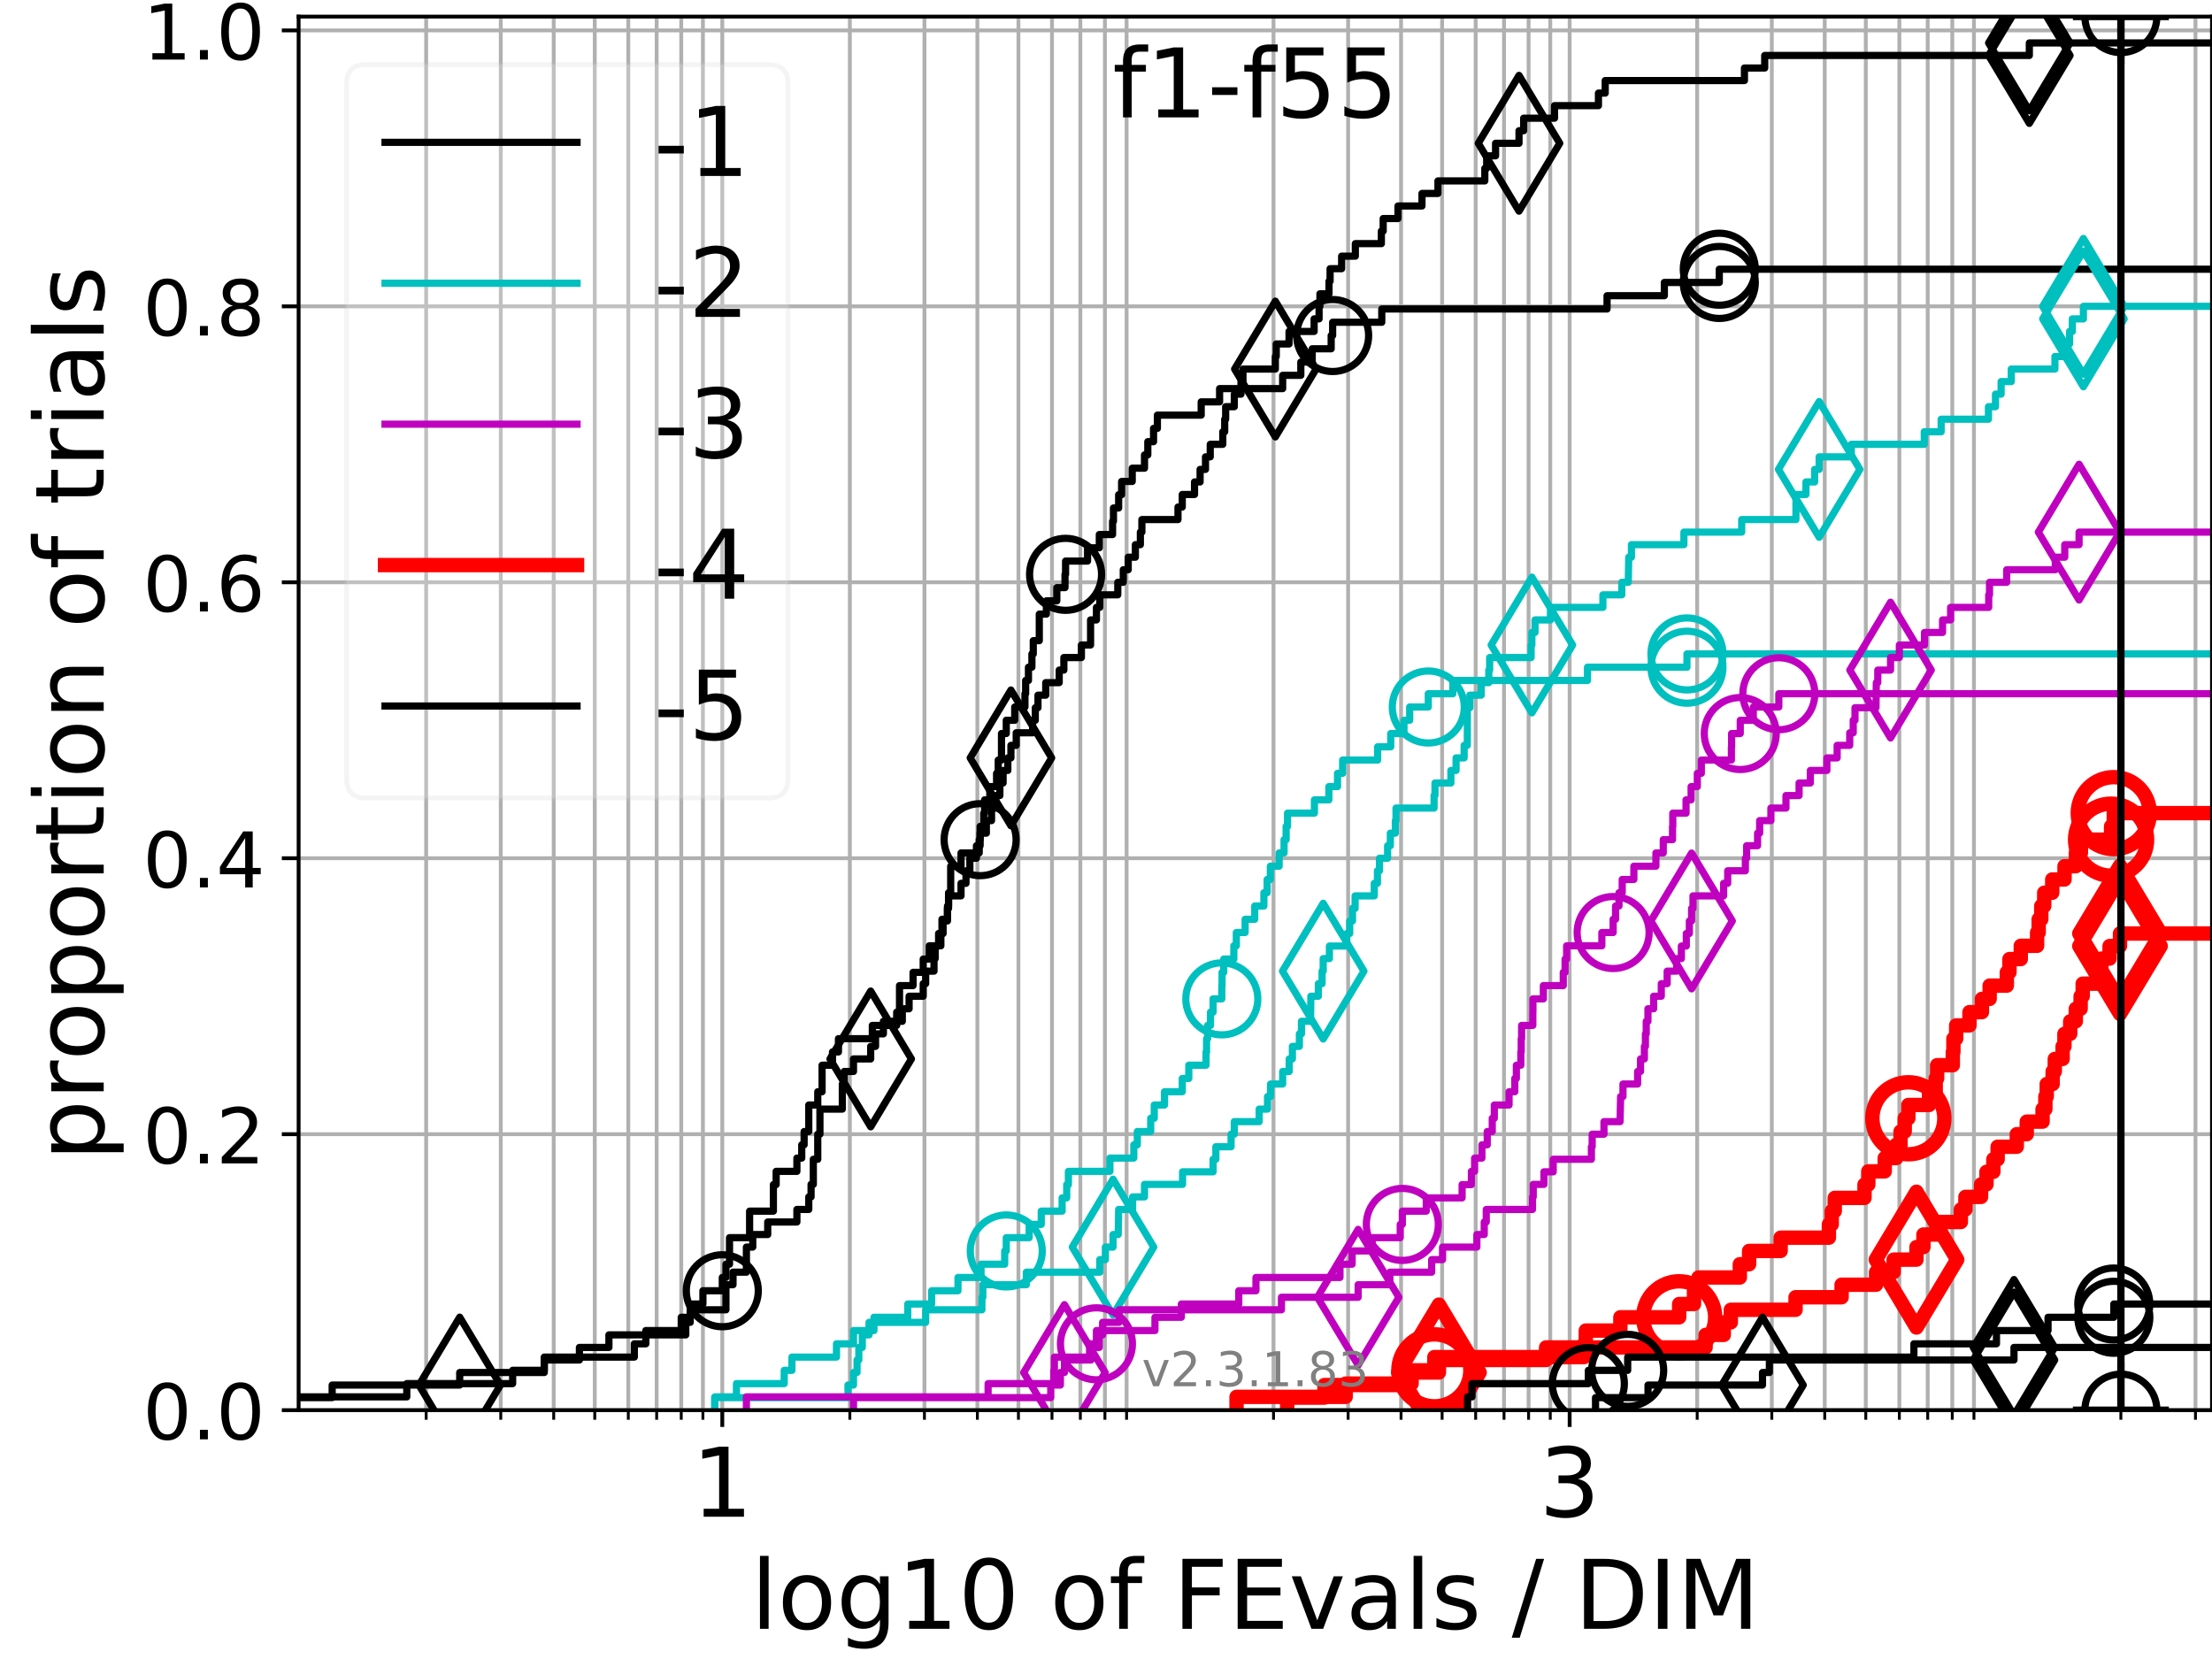 <?xml version="1.0" encoding="utf-8" standalone="no"?>
<!DOCTYPE svg PUBLIC "-//W3C//DTD SVG 1.1//EN"
  "http://www.w3.org/Graphics/SVG/1.1/DTD/svg11.dtd">
<!-- Created with matplotlib (https://matplotlib.org/) -->
<svg height="345.6pt" version="1.1" viewBox="0 0 460.8 345.6" width="460.8pt" xmlns="http://www.w3.org/2000/svg" xmlns:xlink="http://www.w3.org/1999/xlink">
 <defs>
  <style type="text/css">
*{stroke-linecap:butt;stroke-linejoin:round;}
  </style>
 </defs>
 <g id="figure_1">
  <g id="patch_1">
   <path d="M 0 345.6 
L 460.8 345.6 
L 460.8 0 
L 0 0 
z
" style="fill:#ffffff;"/>
  </g>
  <g id="axes_1">
   <g id="patch_2">
    <path d="M 62.208 293.76 
L 460.8 293.76 
L 460.8 3.456 
L 62.208 3.456 
z
" style="fill:#ffffff;"/>
   </g>
   <g id="matplotlib.axis_1">
    <g id="xtick_1">
     <g id="line2d_1">
      <path clip-path="url(#pc624e49c33)" d="M 150.468 293.76 
L 150.468 3.456 
" style="fill:none;stroke:#b0b0b0;stroke-linecap:square;stroke-width:0.8;"/>
     </g>
     <g id="line2d_2">
      <defs>
       <path d="M 0 0 
L 0 3.5 
" id="m5b34e88fb5" style="stroke:#000000;stroke-width:0.8;"/>
      </defs>
      <g>
       <use style="stroke:#000000;stroke-width:0.8;" x="150.468" xlink:href="#m5b34e88fb5" y="293.76"/>
      </g>
     </g>
     <g id="text_1">
      <!-- 1 -->
      <defs>
       <path d="M 12.406 8.297 
L 28.516 8.297 
L 28.516 63.922 
L 10.984 60.406 
L 10.984 69.391 
L 28.422 72.906 
L 38.281 72.906 
L 38.281 8.297 
L 54.391 8.297 
L 54.391 0 
L 12.406 0 
z
" id="DejaVuSans-49"/>
      </defs>
      <g transform="translate(144.105 315.957)scale(0.2 -0.2)">
       <use xlink:href="#DejaVuSans-49"/>
      </g>
     </g>
    </g>
    <g id="xtick_2">
     <g id="line2d_3">
      <path clip-path="url(#pc624e49c33)" d="M 326.987 293.76 
L 326.987 3.456 
" style="fill:none;stroke:#b0b0b0;stroke-linecap:square;stroke-width:0.8;"/>
     </g>
     <g id="line2d_4">
      <g>
       <use style="stroke:#000000;stroke-width:0.8;" x="326.987" xlink:href="#m5b34e88fb5" y="293.76"/>
      </g>
     </g>
     <g id="text_2">
      <!-- 3 -->
      <defs>
       <path d="M 40.578 39.312 
Q 47.656 37.797 51.625 33 
Q 55.609 28.219 55.609 21.188 
Q 55.609 10.406 48.188 4.484 
Q 40.766 -1.422 27.094 -1.422 
Q 22.516 -1.422 17.656 -0.516 
Q 12.797 0.391 7.625 2.203 
L 7.625 11.719 
Q 11.719 9.328 16.594 8.109 
Q 21.484 6.891 26.812 6.891 
Q 36.078 6.891 40.938 10.547 
Q 45.797 14.203 45.797 21.188 
Q 45.797 27.641 41.281 31.266 
Q 36.766 34.906 28.719 34.906 
L 20.219 34.906 
L 20.219 43.016 
L 29.109 43.016 
Q 36.375 43.016 40.234 45.922 
Q 44.094 48.828 44.094 54.297 
Q 44.094 59.906 40.109 62.906 
Q 36.141 65.922 28.719 65.922 
Q 24.656 65.922 20.016 65.031 
Q 15.375 64.156 9.812 62.312 
L 9.812 71.094 
Q 15.438 72.656 20.344 73.438 
Q 25.25 74.219 29.594 74.219 
Q 40.828 74.219 47.359 69.109 
Q 53.906 64.016 53.906 55.328 
Q 53.906 49.266 50.438 45.094 
Q 46.969 40.922 40.578 39.312 
z
" id="DejaVuSans-51"/>
      </defs>
      <g transform="translate(320.625 315.957)scale(0.2 -0.2)">
       <use xlink:href="#DejaVuSans-51"/>
      </g>
     </g>
    </g>
    <g id="xtick_3">
     <g id="line2d_5">
      <path clip-path="url(#pc624e49c33)" d="M 88.777 293.76 
L 88.777 3.456 
" style="fill:none;stroke:#b0b0b0;stroke-linecap:square;stroke-width:0.8;"/>
     </g>
     <g id="line2d_6">
      <defs>
       <path d="M 0 0 
L 0 2 
" id="m6fb4fe994b" style="stroke:#000000;stroke-width:0.6;"/>
      </defs>
      <g>
       <use style="stroke:#000000;stroke-width:0.6;" x="88.777" xlink:href="#m6fb4fe994b" y="293.76"/>
      </g>
     </g>
    </g>
    <g id="xtick_4">
     <g id="line2d_7">
      <path clip-path="url(#pc624e49c33)" d="M 104.319 293.76 
L 104.319 3.456 
" style="fill:none;stroke:#b0b0b0;stroke-linecap:square;stroke-width:0.8;"/>
     </g>
     <g id="line2d_8">
      <g>
       <use style="stroke:#000000;stroke-width:0.6;" x="104.319" xlink:href="#m6fb4fe994b" y="293.76"/>
      </g>
     </g>
    </g>
    <g id="xtick_5">
     <g id="line2d_9">
      <path clip-path="url(#pc624e49c33)" d="M 115.346 293.76 
L 115.346 3.456 
" style="fill:none;stroke:#b0b0b0;stroke-linecap:square;stroke-width:0.8;"/>
     </g>
     <g id="line2d_10">
      <g>
       <use style="stroke:#000000;stroke-width:0.6;" x="115.346" xlink:href="#m6fb4fe994b" y="293.76"/>
      </g>
     </g>
    </g>
    <g id="xtick_6">
     <g id="line2d_11">
      <path clip-path="url(#pc624e49c33)" d="M 123.899 293.76 
L 123.899 3.456 
" style="fill:none;stroke:#b0b0b0;stroke-linecap:square;stroke-width:0.8;"/>
     </g>
     <g id="line2d_12">
      <g>
       <use style="stroke:#000000;stroke-width:0.6;" x="123.899" xlink:href="#m6fb4fe994b" y="293.76"/>
      </g>
     </g>
    </g>
    <g id="xtick_7">
     <g id="line2d_13">
      <path clip-path="url(#pc624e49c33)" d="M 130.887 293.76 
L 130.887 3.456 
" style="fill:none;stroke:#b0b0b0;stroke-linecap:square;stroke-width:0.8;"/>
     </g>
     <g id="line2d_14">
      <g>
       <use style="stroke:#000000;stroke-width:0.6;" x="130.887" xlink:href="#m6fb4fe994b" y="293.76"/>
      </g>
     </g>
    </g>
    <g id="xtick_8">
     <g id="line2d_15">
      <path clip-path="url(#pc624e49c33)" d="M 136.796 293.76 
L 136.796 3.456 
" style="fill:none;stroke:#b0b0b0;stroke-linecap:square;stroke-width:0.8;"/>
     </g>
     <g id="line2d_16">
      <g>
       <use style="stroke:#000000;stroke-width:0.6;" x="136.796" xlink:href="#m6fb4fe994b" y="293.76"/>
      </g>
     </g>
    </g>
    <g id="xtick_9">
     <g id="line2d_17">
      <path clip-path="url(#pc624e49c33)" d="M 141.915 293.76 
L 141.915 3.456 
" style="fill:none;stroke:#b0b0b0;stroke-linecap:square;stroke-width:0.8;"/>
     </g>
     <g id="line2d_18">
      <g>
       <use style="stroke:#000000;stroke-width:0.6;" x="141.915" xlink:href="#m6fb4fe994b" y="293.76"/>
      </g>
     </g>
    </g>
    <g id="xtick_10">
     <g id="line2d_19">
      <path clip-path="url(#pc624e49c33)" d="M 146.429 293.76 
L 146.429 3.456 
" style="fill:none;stroke:#b0b0b0;stroke-linecap:square;stroke-width:0.8;"/>
     </g>
     <g id="line2d_20">
      <g>
       <use style="stroke:#000000;stroke-width:0.6;" x="146.429" xlink:href="#m6fb4fe994b" y="293.76"/>
      </g>
     </g>
    </g>
    <g id="xtick_11">
     <g id="line2d_21">
      <path clip-path="url(#pc624e49c33)" d="M 177.037 293.76 
L 177.037 3.456 
" style="fill:none;stroke:#b0b0b0;stroke-linecap:square;stroke-width:0.8;"/>
     </g>
     <g id="line2d_22">
      <g>
       <use style="stroke:#000000;stroke-width:0.6;" x="177.037" xlink:href="#m6fb4fe994b" y="293.76"/>
      </g>
     </g>
    </g>
    <g id="xtick_12">
     <g id="line2d_23">
      <path clip-path="url(#pc624e49c33)" d="M 192.578 293.76 
L 192.578 3.456 
" style="fill:none;stroke:#b0b0b0;stroke-linecap:square;stroke-width:0.8;"/>
     </g>
     <g id="line2d_24">
      <g>
       <use style="stroke:#000000;stroke-width:0.6;" x="192.578" xlink:href="#m6fb4fe994b" y="293.76"/>
      </g>
     </g>
    </g>
    <g id="xtick_13">
     <g id="line2d_25">
      <path clip-path="url(#pc624e49c33)" d="M 203.605 293.76 
L 203.605 3.456 
" style="fill:none;stroke:#b0b0b0;stroke-linecap:square;stroke-width:0.8;"/>
     </g>
     <g id="line2d_26">
      <g>
       <use style="stroke:#000000;stroke-width:0.6;" x="203.605" xlink:href="#m6fb4fe994b" y="293.76"/>
      </g>
     </g>
    </g>
    <g id="xtick_14">
     <g id="line2d_27">
      <path clip-path="url(#pc624e49c33)" d="M 212.159 293.76 
L 212.159 3.456 
" style="fill:none;stroke:#b0b0b0;stroke-linecap:square;stroke-width:0.8;"/>
     </g>
     <g id="line2d_28">
      <g>
       <use style="stroke:#000000;stroke-width:0.6;" x="212.159" xlink:href="#m6fb4fe994b" y="293.76"/>
      </g>
     </g>
    </g>
    <g id="xtick_15">
     <g id="line2d_29">
      <path clip-path="url(#pc624e49c33)" d="M 219.147 293.76 
L 219.147 3.456 
" style="fill:none;stroke:#b0b0b0;stroke-linecap:square;stroke-width:0.8;"/>
     </g>
     <g id="line2d_30">
      <g>
       <use style="stroke:#000000;stroke-width:0.6;" x="219.147" xlink:href="#m6fb4fe994b" y="293.76"/>
      </g>
     </g>
    </g>
    <g id="xtick_16">
     <g id="line2d_31">
      <path clip-path="url(#pc624e49c33)" d="M 225.056 293.76 
L 225.056 3.456 
" style="fill:none;stroke:#b0b0b0;stroke-linecap:square;stroke-width:0.8;"/>
     </g>
     <g id="line2d_32">
      <g>
       <use style="stroke:#000000;stroke-width:0.6;" x="225.056" xlink:href="#m6fb4fe994b" y="293.76"/>
      </g>
     </g>
    </g>
    <g id="xtick_17">
     <g id="line2d_33">
      <path clip-path="url(#pc624e49c33)" d="M 230.174 293.76 
L 230.174 3.456 
" style="fill:none;stroke:#b0b0b0;stroke-linecap:square;stroke-width:0.8;"/>
     </g>
     <g id="line2d_34">
      <g>
       <use style="stroke:#000000;stroke-width:0.6;" x="230.174" xlink:href="#m6fb4fe994b" y="293.76"/>
      </g>
     </g>
    </g>
    <g id="xtick_18">
     <g id="line2d_35">
      <path clip-path="url(#pc624e49c33)" d="M 234.689 293.76 
L 234.689 3.456 
" style="fill:none;stroke:#b0b0b0;stroke-linecap:square;stroke-width:0.8;"/>
     </g>
     <g id="line2d_36">
      <g>
       <use style="stroke:#000000;stroke-width:0.6;" x="234.689" xlink:href="#m6fb4fe994b" y="293.76"/>
      </g>
     </g>
    </g>
    <g id="xtick_19">
     <g id="line2d_37">
      <path clip-path="url(#pc624e49c33)" d="M 265.296 293.76 
L 265.296 3.456 
" style="fill:none;stroke:#b0b0b0;stroke-linecap:square;stroke-width:0.8;"/>
     </g>
     <g id="line2d_38">
      <g>
       <use style="stroke:#000000;stroke-width:0.6;" x="265.296" xlink:href="#m6fb4fe994b" y="293.76"/>
      </g>
     </g>
    </g>
    <g id="xtick_20">
     <g id="line2d_39">
      <path clip-path="url(#pc624e49c33)" d="M 280.838 293.76 
L 280.838 3.456 
" style="fill:none;stroke:#b0b0b0;stroke-linecap:square;stroke-width:0.8;"/>
     </g>
     <g id="line2d_40">
      <g>
       <use style="stroke:#000000;stroke-width:0.6;" x="280.838" xlink:href="#m6fb4fe994b" y="293.76"/>
      </g>
     </g>
    </g>
    <g id="xtick_21">
     <g id="line2d_41">
      <path clip-path="url(#pc624e49c33)" d="M 291.865 293.76 
L 291.865 3.456 
" style="fill:none;stroke:#b0b0b0;stroke-linecap:square;stroke-width:0.8;"/>
     </g>
     <g id="line2d_42">
      <g>
       <use style="stroke:#000000;stroke-width:0.6;" x="291.865" xlink:href="#m6fb4fe994b" y="293.76"/>
      </g>
     </g>
    </g>
    <g id="xtick_22">
     <g id="line2d_43">
      <path clip-path="url(#pc624e49c33)" d="M 300.419 293.76 
L 300.419 3.456 
" style="fill:none;stroke:#b0b0b0;stroke-linecap:square;stroke-width:0.8;"/>
     </g>
     <g id="line2d_44">
      <g>
       <use style="stroke:#000000;stroke-width:0.6;" x="300.419" xlink:href="#m6fb4fe994b" y="293.76"/>
      </g>
     </g>
    </g>
    <g id="xtick_23">
     <g id="line2d_45">
      <path clip-path="url(#pc624e49c33)" d="M 307.407 293.76 
L 307.407 3.456 
" style="fill:none;stroke:#b0b0b0;stroke-linecap:square;stroke-width:0.8;"/>
     </g>
     <g id="line2d_46">
      <g>
       <use style="stroke:#000000;stroke-width:0.6;" x="307.407" xlink:href="#m6fb4fe994b" y="293.76"/>
      </g>
     </g>
    </g>
    <g id="xtick_24">
     <g id="line2d_47">
      <path clip-path="url(#pc624e49c33)" d="M 313.316 293.76 
L 313.316 3.456 
" style="fill:none;stroke:#b0b0b0;stroke-linecap:square;stroke-width:0.8;"/>
     </g>
     <g id="line2d_48">
      <g>
       <use style="stroke:#000000;stroke-width:0.6;" x="313.316" xlink:href="#m6fb4fe994b" y="293.76"/>
      </g>
     </g>
    </g>
    <g id="xtick_25">
     <g id="line2d_49">
      <path clip-path="url(#pc624e49c33)" d="M 318.434 293.76 
L 318.434 3.456 
" style="fill:none;stroke:#b0b0b0;stroke-linecap:square;stroke-width:0.8;"/>
     </g>
     <g id="line2d_50">
      <g>
       <use style="stroke:#000000;stroke-width:0.6;" x="318.434" xlink:href="#m6fb4fe994b" y="293.76"/>
      </g>
     </g>
    </g>
    <g id="xtick_26">
     <g id="line2d_51">
      <path clip-path="url(#pc624e49c33)" d="M 322.949 293.76 
L 322.949 3.456 
" style="fill:none;stroke:#b0b0b0;stroke-linecap:square;stroke-width:0.8;"/>
     </g>
     <g id="line2d_52">
      <g>
       <use style="stroke:#000000;stroke-width:0.6;" x="322.949" xlink:href="#m6fb4fe994b" y="293.76"/>
      </g>
     </g>
    </g>
    <g id="xtick_27">
     <g id="line2d_53">
      <path clip-path="url(#pc624e49c33)" d="M 353.556 293.76 
L 353.556 3.456 
" style="fill:none;stroke:#b0b0b0;stroke-linecap:square;stroke-width:0.8;"/>
     </g>
     <g id="line2d_54">
      <g>
       <use style="stroke:#000000;stroke-width:0.6;" x="353.556" xlink:href="#m6fb4fe994b" y="293.76"/>
      </g>
     </g>
    </g>
    <g id="xtick_28">
     <g id="line2d_55">
      <path clip-path="url(#pc624e49c33)" d="M 369.098 293.76 
L 369.098 3.456 
" style="fill:none;stroke:#b0b0b0;stroke-linecap:square;stroke-width:0.8;"/>
     </g>
     <g id="line2d_56">
      <g>
       <use style="stroke:#000000;stroke-width:0.6;" x="369.098" xlink:href="#m6fb4fe994b" y="293.76"/>
      </g>
     </g>
    </g>
    <g id="xtick_29">
     <g id="line2d_57">
      <path clip-path="url(#pc624e49c33)" d="M 380.125 293.76 
L 380.125 3.456 
" style="fill:none;stroke:#b0b0b0;stroke-linecap:square;stroke-width:0.8;"/>
     </g>
     <g id="line2d_58">
      <g>
       <use style="stroke:#000000;stroke-width:0.6;" x="380.125" xlink:href="#m6fb4fe994b" y="293.76"/>
      </g>
     </g>
    </g>
    <g id="xtick_30">
     <g id="line2d_59">
      <path clip-path="url(#pc624e49c33)" d="M 388.678 293.76 
L 388.678 3.456 
" style="fill:none;stroke:#b0b0b0;stroke-linecap:square;stroke-width:0.8;"/>
     </g>
     <g id="line2d_60">
      <g>
       <use style="stroke:#000000;stroke-width:0.6;" x="388.678" xlink:href="#m6fb4fe994b" y="293.76"/>
      </g>
     </g>
    </g>
    <g id="xtick_31">
     <g id="line2d_61">
      <path clip-path="url(#pc624e49c33)" d="M 395.667 293.76 
L 395.667 3.456 
" style="fill:none;stroke:#b0b0b0;stroke-linecap:square;stroke-width:0.8;"/>
     </g>
     <g id="line2d_62">
      <g>
       <use style="stroke:#000000;stroke-width:0.6;" x="395.667" xlink:href="#m6fb4fe994b" y="293.76"/>
      </g>
     </g>
    </g>
    <g id="xtick_32">
     <g id="line2d_63">
      <path clip-path="url(#pc624e49c33)" d="M 401.576 293.76 
L 401.576 3.456 
" style="fill:none;stroke:#b0b0b0;stroke-linecap:square;stroke-width:0.8;"/>
     </g>
     <g id="line2d_64">
      <g>
       <use style="stroke:#000000;stroke-width:0.6;" x="401.576" xlink:href="#m6fb4fe994b" y="293.76"/>
      </g>
     </g>
    </g>
    <g id="xtick_33">
     <g id="line2d_65">
      <path clip-path="url(#pc624e49c33)" d="M 406.694 293.76 
L 406.694 3.456 
" style="fill:none;stroke:#b0b0b0;stroke-linecap:square;stroke-width:0.8;"/>
     </g>
     <g id="line2d_66">
      <g>
       <use style="stroke:#000000;stroke-width:0.6;" x="406.694" xlink:href="#m6fb4fe994b" y="293.76"/>
      </g>
     </g>
    </g>
    <g id="xtick_34">
     <g id="line2d_67">
      <path clip-path="url(#pc624e49c33)" d="M 411.209 293.76 
L 411.209 3.456 
" style="fill:none;stroke:#b0b0b0;stroke-linecap:square;stroke-width:0.8;"/>
     </g>
     <g id="line2d_68">
      <g>
       <use style="stroke:#000000;stroke-width:0.6;" x="411.209" xlink:href="#m6fb4fe994b" y="293.76"/>
      </g>
     </g>
    </g>
    <g id="xtick_35">
     <g id="line2d_69">
      <path clip-path="url(#pc624e49c33)" d="M 441.816 293.76 
L 441.816 3.456 
" style="fill:none;stroke:#b0b0b0;stroke-linecap:square;stroke-width:0.8;"/>
     </g>
     <g id="line2d_70">
      <g>
       <use style="stroke:#000000;stroke-width:0.6;" x="441.816" xlink:href="#m6fb4fe994b" y="293.76"/>
      </g>
     </g>
    </g>
    <g id="xtick_36">
     <g id="line2d_71">
      <path clip-path="url(#pc624e49c33)" d="M 457.358 293.76 
L 457.358 3.456 
" style="fill:none;stroke:#b0b0b0;stroke-linecap:square;stroke-width:0.8;"/>
     </g>
     <g id="line2d_72">
      <g>
       <use style="stroke:#000000;stroke-width:0.6;" x="457.358" xlink:href="#m6fb4fe994b" y="293.76"/>
      </g>
     </g>
    </g>
    <g id="text_3">
     <!-- log10 of FEvals / DIM -->
     <defs>
      <path d="M 9.422 75.984 
L 18.406 75.984 
L 18.406 0 
L 9.422 0 
z
" id="DejaVuSans-108"/>
      <path d="M 30.609 48.391 
Q 23.391 48.391 19.188 42.75 
Q 14.984 37.109 14.984 27.297 
Q 14.984 17.484 19.156 11.844 
Q 23.344 6.203 30.609 6.203 
Q 37.797 6.203 41.984 11.859 
Q 46.188 17.531 46.188 27.297 
Q 46.188 37.016 41.984 42.703 
Q 37.797 48.391 30.609 48.391 
z
M 30.609 56 
Q 42.328 56 49.016 48.375 
Q 55.719 40.766 55.719 27.297 
Q 55.719 13.875 49.016 6.219 
Q 42.328 -1.422 30.609 -1.422 
Q 18.844 -1.422 12.172 6.219 
Q 5.516 13.875 5.516 27.297 
Q 5.516 40.766 12.172 48.375 
Q 18.844 56 30.609 56 
z
" id="DejaVuSans-111"/>
      <path d="M 45.406 27.984 
Q 45.406 37.75 41.375 43.109 
Q 37.359 48.484 30.078 48.484 
Q 22.859 48.484 18.828 43.109 
Q 14.797 37.75 14.797 27.984 
Q 14.797 18.266 18.828 12.891 
Q 22.859 7.516 30.078 7.516 
Q 37.359 7.516 41.375 12.891 
Q 45.406 18.266 45.406 27.984 
z
M 54.391 6.781 
Q 54.391 -7.172 48.188 -13.984 
Q 42 -20.797 29.203 -20.797 
Q 24.469 -20.797 20.266 -20.094 
Q 16.062 -19.391 12.109 -17.922 
L 12.109 -9.188 
Q 16.062 -11.328 19.922 -12.344 
Q 23.781 -13.375 27.781 -13.375 
Q 36.625 -13.375 41.016 -8.766 
Q 45.406 -4.156 45.406 5.172 
L 45.406 9.625 
Q 42.625 4.781 38.281 2.391 
Q 33.938 0 27.875 0 
Q 17.828 0 11.672 7.656 
Q 5.516 15.328 5.516 27.984 
Q 5.516 40.672 11.672 48.328 
Q 17.828 56 27.875 56 
Q 33.938 56 38.281 53.609 
Q 42.625 51.219 45.406 46.391 
L 45.406 54.688 
L 54.391 54.688 
z
" id="DejaVuSans-103"/>
      <path d="M 31.781 66.406 
Q 24.172 66.406 20.328 58.906 
Q 16.5 51.422 16.5 36.375 
Q 16.5 21.391 20.328 13.891 
Q 24.172 6.391 31.781 6.391 
Q 39.453 6.391 43.281 13.891 
Q 47.125 21.391 47.125 36.375 
Q 47.125 51.422 43.281 58.906 
Q 39.453 66.406 31.781 66.406 
z
M 31.781 74.219 
Q 44.047 74.219 50.516 64.516 
Q 56.984 54.828 56.984 36.375 
Q 56.984 17.969 50.516 8.266 
Q 44.047 -1.422 31.781 -1.422 
Q 19.531 -1.422 13.062 8.266 
Q 6.594 17.969 6.594 36.375 
Q 6.594 54.828 13.062 64.516 
Q 19.531 74.219 31.781 74.219 
z
" id="DejaVuSans-48"/>
      <path id="DejaVuSans-32"/>
      <path d="M 37.109 75.984 
L 37.109 68.5 
L 28.516 68.5 
Q 23.688 68.5 21.797 66.547 
Q 19.922 64.594 19.922 59.516 
L 19.922 54.688 
L 34.719 54.688 
L 34.719 47.703 
L 19.922 47.703 
L 19.922 0 
L 10.891 0 
L 10.891 47.703 
L 2.297 47.703 
L 2.297 54.688 
L 10.891 54.688 
L 10.891 58.5 
Q 10.891 67.625 15.141 71.797 
Q 19.391 75.984 28.609 75.984 
z
" id="DejaVuSans-102"/>
      <path d="M 9.812 72.906 
L 51.703 72.906 
L 51.703 64.594 
L 19.672 64.594 
L 19.672 43.109 
L 48.578 43.109 
L 48.578 34.812 
L 19.672 34.812 
L 19.672 0 
L 9.812 0 
z
" id="DejaVuSans-70"/>
      <path d="M 9.812 72.906 
L 55.906 72.906 
L 55.906 64.594 
L 19.672 64.594 
L 19.672 43.016 
L 54.391 43.016 
L 54.391 34.719 
L 19.672 34.719 
L 19.672 8.297 
L 56.781 8.297 
L 56.781 0 
L 9.812 0 
z
" id="DejaVuSans-69"/>
      <path d="M 2.984 54.688 
L 12.5 54.688 
L 29.594 8.797 
L 46.688 54.688 
L 56.203 54.688 
L 35.688 0 
L 23.484 0 
z
" id="DejaVuSans-118"/>
      <path d="M 34.281 27.484 
Q 23.391 27.484 19.188 25 
Q 14.984 22.516 14.984 16.5 
Q 14.984 11.719 18.141 8.906 
Q 21.297 6.109 26.703 6.109 
Q 34.188 6.109 38.703 11.406 
Q 43.219 16.703 43.219 25.484 
L 43.219 27.484 
z
M 52.203 31.203 
L 52.203 0 
L 43.219 0 
L 43.219 8.297 
Q 40.141 3.328 35.547 0.953 
Q 30.953 -1.422 24.312 -1.422 
Q 15.922 -1.422 10.953 3.297 
Q 6 8.016 6 15.922 
Q 6 25.141 12.172 29.828 
Q 18.359 34.516 30.609 34.516 
L 43.219 34.516 
L 43.219 35.406 
Q 43.219 41.609 39.141 45 
Q 35.062 48.391 27.688 48.391 
Q 23 48.391 18.547 47.266 
Q 14.109 46.141 10.016 43.891 
L 10.016 52.203 
Q 14.938 54.109 19.578 55.047 
Q 24.219 56 28.609 56 
Q 40.484 56 46.344 49.844 
Q 52.203 43.703 52.203 31.203 
z
" id="DejaVuSans-97"/>
      <path d="M 44.281 53.078 
L 44.281 44.578 
Q 40.484 46.531 36.375 47.5 
Q 32.281 48.484 27.875 48.484 
Q 21.188 48.484 17.844 46.438 
Q 14.5 44.391 14.5 40.281 
Q 14.5 37.156 16.891 35.375 
Q 19.281 33.594 26.516 31.984 
L 29.594 31.297 
Q 39.156 29.25 43.188 25.516 
Q 47.219 21.781 47.219 15.094 
Q 47.219 7.469 41.188 3.016 
Q 35.156 -1.422 24.609 -1.422 
Q 20.219 -1.422 15.453 -0.562 
Q 10.688 0.297 5.422 2 
L 5.422 11.281 
Q 10.406 8.688 15.234 7.391 
Q 20.062 6.109 24.812 6.109 
Q 31.156 6.109 34.562 8.281 
Q 37.984 10.453 37.984 14.406 
Q 37.984 18.062 35.516 20.016 
Q 33.062 21.969 24.703 23.781 
L 21.578 24.516 
Q 13.234 26.266 9.516 29.906 
Q 5.812 33.547 5.812 39.891 
Q 5.812 47.609 11.281 51.797 
Q 16.75 56 26.812 56 
Q 31.781 56 36.172 55.266 
Q 40.578 54.547 44.281 53.078 
z
" id="DejaVuSans-115"/>
      <path d="M 25.391 72.906 
L 33.688 72.906 
L 8.297 -9.281 
L 0 -9.281 
z
" id="DejaVuSans-47"/>
      <path d="M 19.672 64.797 
L 19.672 8.109 
L 31.594 8.109 
Q 46.688 8.109 53.688 14.938 
Q 60.688 21.781 60.688 36.531 
Q 60.688 51.172 53.688 57.984 
Q 46.688 64.797 31.594 64.797 
z
M 9.812 72.906 
L 30.078 72.906 
Q 51.266 72.906 61.172 64.094 
Q 71.094 55.281 71.094 36.531 
Q 71.094 17.672 61.125 8.828 
Q 51.172 0 30.078 0 
L 9.812 0 
z
" id="DejaVuSans-68"/>
      <path d="M 9.812 72.906 
L 19.672 72.906 
L 19.672 0 
L 9.812 0 
z
" id="DejaVuSans-73"/>
      <path d="M 9.812 72.906 
L 24.516 72.906 
L 43.109 23.297 
L 61.812 72.906 
L 76.516 72.906 
L 76.516 0 
L 66.891 0 
L 66.891 64.016 
L 48.094 14.016 
L 38.188 14.016 
L 19.391 64.016 
L 19.391 0 
L 9.812 0 
z
" id="DejaVuSans-77"/>
     </defs>
     <g transform="translate(156.431 339.313)scale(0.2 -0.2)">
      <use xlink:href="#DejaVuSans-108"/>
      <use x="27.783" xlink:href="#DejaVuSans-111"/>
      <use x="88.965" xlink:href="#DejaVuSans-103"/>
      <use x="152.441" xlink:href="#DejaVuSans-49"/>
      <use x="216.064" xlink:href="#DejaVuSans-48"/>
      <use x="279.688" xlink:href="#DejaVuSans-32"/>
      <use x="311.475" xlink:href="#DejaVuSans-111"/>
      <use x="372.656" xlink:href="#DejaVuSans-102"/>
      <use x="407.861" xlink:href="#DejaVuSans-32"/>
      <use x="439.648" xlink:href="#DejaVuSans-70"/>
      <use x="497.168" xlink:href="#DejaVuSans-69"/>
      <use x="560.352" xlink:href="#DejaVuSans-118"/>
      <use x="619.531" xlink:href="#DejaVuSans-97"/>
      <use x="680.811" xlink:href="#DejaVuSans-108"/>
      <use x="708.594" xlink:href="#DejaVuSans-115"/>
      <use x="760.693" xlink:href="#DejaVuSans-32"/>
      <use x="792.48" xlink:href="#DejaVuSans-47"/>
      <use x="826.172" xlink:href="#DejaVuSans-32"/>
      <use x="857.959" xlink:href="#DejaVuSans-68"/>
      <use x="934.961" xlink:href="#DejaVuSans-73"/>
      <use x="964.453" xlink:href="#DejaVuSans-77"/>
     </g>
    </g>
   </g>
   <g id="matplotlib.axis_2">
    <g id="ytick_1">
     <g id="line2d_73">
      <path clip-path="url(#pc624e49c33)" d="M 62.208 293.76 
L 460.8 293.76 
" style="fill:none;stroke:#b0b0b0;stroke-linecap:square;stroke-width:0.8;"/>
     </g>
     <g id="line2d_74">
      <defs>
       <path d="M 0 0 
L -3.5 0 
" id="m7460b86870" style="stroke:#000000;stroke-width:0.8;"/>
      </defs>
      <g>
       <use style="stroke:#000000;stroke-width:0.8;" x="62.208" xlink:href="#m7460b86870" y="293.76"/>
      </g>
     </g>
     <g id="text_4">
      <!-- 0.0 -->
      <defs>
       <path d="M 10.688 12.406 
L 21 12.406 
L 21 0 
L 10.688 0 
z
" id="DejaVuSans-46"/>
      </defs>
      <g transform="translate(29.763 299.839)scale(0.16 -0.16)">
       <use xlink:href="#DejaVuSans-48"/>
       <use x="63.623" xlink:href="#DejaVuSans-46"/>
       <use x="95.41" xlink:href="#DejaVuSans-48"/>
      </g>
     </g>
    </g>
    <g id="ytick_2">
     <g id="line2d_75">
      <path clip-path="url(#pc624e49c33)" d="M 62.208 236.274 
L 460.8 236.274 
" style="fill:none;stroke:#b0b0b0;stroke-linecap:square;stroke-width:0.8;"/>
     </g>
     <g id="line2d_76">
      <g>
       <use style="stroke:#000000;stroke-width:0.8;" x="62.208" xlink:href="#m7460b86870" y="236.274"/>
      </g>
     </g>
     <g id="text_5">
      <!-- 0.2 -->
      <defs>
       <path d="M 19.188 8.297 
L 53.609 8.297 
L 53.609 0 
L 7.328 0 
L 7.328 8.297 
Q 12.938 14.109 22.625 23.891 
Q 32.328 33.688 34.812 36.531 
Q 39.547 41.844 41.422 45.531 
Q 43.312 49.219 43.312 52.781 
Q 43.312 58.594 39.234 62.25 
Q 35.156 65.922 28.609 65.922 
Q 23.969 65.922 18.812 64.312 
Q 13.672 62.703 7.812 59.422 
L 7.812 69.391 
Q 13.766 71.781 18.938 73 
Q 24.125 74.219 28.422 74.219 
Q 39.75 74.219 46.484 68.547 
Q 53.219 62.891 53.219 53.422 
Q 53.219 48.922 51.531 44.891 
Q 49.859 40.875 45.406 35.406 
Q 44.188 33.984 37.641 27.219 
Q 31.109 20.453 19.188 8.297 
z
" id="DejaVuSans-50"/>
      </defs>
      <g transform="translate(29.763 242.353)scale(0.16 -0.16)">
       <use xlink:href="#DejaVuSans-48"/>
       <use x="63.623" xlink:href="#DejaVuSans-46"/>
       <use x="95.41" xlink:href="#DejaVuSans-50"/>
      </g>
     </g>
    </g>
    <g id="ytick_3">
     <g id="line2d_77">
      <path clip-path="url(#pc624e49c33)" d="M 62.208 178.788 
L 460.8 178.788 
" style="fill:none;stroke:#b0b0b0;stroke-linecap:square;stroke-width:0.8;"/>
     </g>
     <g id="line2d_78">
      <g>
       <use style="stroke:#000000;stroke-width:0.8;" x="62.208" xlink:href="#m7460b86870" y="178.788"/>
      </g>
     </g>
     <g id="text_6">
      <!-- 0.4 -->
      <defs>
       <path d="M 37.797 64.312 
L 12.891 25.391 
L 37.797 25.391 
z
M 35.203 72.906 
L 47.609 72.906 
L 47.609 25.391 
L 58.016 25.391 
L 58.016 17.188 
L 47.609 17.188 
L 47.609 0 
L 37.797 0 
L 37.797 17.188 
L 4.891 17.188 
L 4.891 26.703 
z
" id="DejaVuSans-52"/>
      </defs>
      <g transform="translate(29.763 184.867)scale(0.16 -0.16)">
       <use xlink:href="#DejaVuSans-48"/>
       <use x="63.623" xlink:href="#DejaVuSans-46"/>
       <use x="95.41" xlink:href="#DejaVuSans-52"/>
      </g>
     </g>
    </g>
    <g id="ytick_4">
     <g id="line2d_79">
      <path clip-path="url(#pc624e49c33)" d="M 62.208 121.302 
L 460.8 121.302 
" style="fill:none;stroke:#b0b0b0;stroke-linecap:square;stroke-width:0.8;"/>
     </g>
     <g id="line2d_80">
      <g>
       <use style="stroke:#000000;stroke-width:0.8;" x="62.208" xlink:href="#m7460b86870" y="121.302"/>
      </g>
     </g>
     <g id="text_7">
      <!-- 0.6 -->
      <defs>
       <path d="M 33.016 40.375 
Q 26.375 40.375 22.484 35.828 
Q 18.609 31.297 18.609 23.391 
Q 18.609 15.531 22.484 10.953 
Q 26.375 6.391 33.016 6.391 
Q 39.656 6.391 43.531 10.953 
Q 47.406 15.531 47.406 23.391 
Q 47.406 31.297 43.531 35.828 
Q 39.656 40.375 33.016 40.375 
z
M 52.594 71.297 
L 52.594 62.312 
Q 48.875 64.062 45.094 64.984 
Q 41.312 65.922 37.594 65.922 
Q 27.828 65.922 22.672 59.328 
Q 17.531 52.734 16.797 39.406 
Q 19.672 43.656 24.016 45.922 
Q 28.375 48.188 33.594 48.188 
Q 44.578 48.188 50.953 41.516 
Q 57.328 34.859 57.328 23.391 
Q 57.328 12.156 50.688 5.359 
Q 44.047 -1.422 33.016 -1.422 
Q 20.359 -1.422 13.672 8.266 
Q 6.984 17.969 6.984 36.375 
Q 6.984 53.656 15.188 63.938 
Q 23.391 74.219 37.203 74.219 
Q 40.922 74.219 44.703 73.484 
Q 48.484 72.75 52.594 71.297 
z
" id="DejaVuSans-54"/>
      </defs>
      <g transform="translate(29.763 127.381)scale(0.16 -0.16)">
       <use xlink:href="#DejaVuSans-48"/>
       <use x="63.623" xlink:href="#DejaVuSans-46"/>
       <use x="95.41" xlink:href="#DejaVuSans-54"/>
      </g>
     </g>
    </g>
    <g id="ytick_5">
     <g id="line2d_81">
      <path clip-path="url(#pc624e49c33)" d="M 62.208 63.816 
L 460.8 63.816 
" style="fill:none;stroke:#b0b0b0;stroke-linecap:square;stroke-width:0.8;"/>
     </g>
     <g id="line2d_82">
      <g>
       <use style="stroke:#000000;stroke-width:0.8;" x="62.208" xlink:href="#m7460b86870" y="63.816"/>
      </g>
     </g>
     <g id="text_8">
      <!-- 0.8 -->
      <defs>
       <path d="M 31.781 34.625 
Q 24.75 34.625 20.719 30.859 
Q 16.703 27.094 16.703 20.516 
Q 16.703 13.922 20.719 10.156 
Q 24.75 6.391 31.781 6.391 
Q 38.812 6.391 42.859 10.172 
Q 46.922 13.969 46.922 20.516 
Q 46.922 27.094 42.891 30.859 
Q 38.875 34.625 31.781 34.625 
z
M 21.922 38.812 
Q 15.578 40.375 12.031 44.719 
Q 8.5 49.078 8.5 55.328 
Q 8.5 64.062 14.719 69.141 
Q 20.953 74.219 31.781 74.219 
Q 42.672 74.219 48.875 69.141 
Q 55.078 64.062 55.078 55.328 
Q 55.078 49.078 51.531 44.719 
Q 48 40.375 41.703 38.812 
Q 48.828 37.156 52.797 32.312 
Q 56.781 27.484 56.781 20.516 
Q 56.781 9.906 50.312 4.234 
Q 43.844 -1.422 31.781 -1.422 
Q 19.734 -1.422 13.25 4.234 
Q 6.781 9.906 6.781 20.516 
Q 6.781 27.484 10.781 32.312 
Q 14.797 37.156 21.922 38.812 
z
M 18.312 54.391 
Q 18.312 48.734 21.844 45.562 
Q 25.391 42.391 31.781 42.391 
Q 38.141 42.391 41.719 45.562 
Q 45.312 48.734 45.312 54.391 
Q 45.312 60.062 41.719 63.234 
Q 38.141 66.406 31.781 66.406 
Q 25.391 66.406 21.844 63.234 
Q 18.312 60.062 18.312 54.391 
z
" id="DejaVuSans-56"/>
      </defs>
      <g transform="translate(29.763 69.895)scale(0.16 -0.16)">
       <use xlink:href="#DejaVuSans-48"/>
       <use x="63.623" xlink:href="#DejaVuSans-46"/>
       <use x="95.41" xlink:href="#DejaVuSans-56"/>
      </g>
     </g>
    </g>
    <g id="ytick_6">
     <g id="line2d_83">
      <path clip-path="url(#pc624e49c33)" d="M 62.208 6.33 
L 460.8 6.33 
" style="fill:none;stroke:#b0b0b0;stroke-linecap:square;stroke-width:0.8;"/>
     </g>
     <g id="line2d_84">
      <g>
       <use style="stroke:#000000;stroke-width:0.8;" x="62.208" xlink:href="#m7460b86870" y="6.33"/>
      </g>
     </g>
     <g id="text_9">
      <!-- 1.0 -->
      <g transform="translate(29.763 12.409)scale(0.16 -0.16)">
       <use xlink:href="#DejaVuSans-49"/>
       <use x="63.623" xlink:href="#DejaVuSans-46"/>
       <use x="95.41" xlink:href="#DejaVuSans-48"/>
      </g>
     </g>
    </g>
    <g id="text_10">
     <!-- proportion of trials -->
     <defs>
      <path d="M 18.109 8.203 
L 18.109 -20.797 
L 9.078 -20.797 
L 9.078 54.688 
L 18.109 54.688 
L 18.109 46.391 
Q 20.953 51.266 25.266 53.625 
Q 29.594 56 35.594 56 
Q 45.562 56 51.781 48.094 
Q 58.016 40.188 58.016 27.297 
Q 58.016 14.406 51.781 6.484 
Q 45.562 -1.422 35.594 -1.422 
Q 29.594 -1.422 25.266 0.953 
Q 20.953 3.328 18.109 8.203 
z
M 48.688 27.297 
Q 48.688 37.203 44.609 42.844 
Q 40.531 48.484 33.406 48.484 
Q 26.266 48.484 22.188 42.844 
Q 18.109 37.203 18.109 27.297 
Q 18.109 17.391 22.188 11.75 
Q 26.266 6.109 33.406 6.109 
Q 40.531 6.109 44.609 11.75 
Q 48.688 17.391 48.688 27.297 
z
" id="DejaVuSans-112"/>
      <path d="M 41.109 46.297 
Q 39.594 47.172 37.812 47.578 
Q 36.031 48 33.891 48 
Q 26.266 48 22.188 43.047 
Q 18.109 38.094 18.109 28.812 
L 18.109 0 
L 9.078 0 
L 9.078 54.688 
L 18.109 54.688 
L 18.109 46.188 
Q 20.953 51.172 25.484 53.578 
Q 30.031 56 36.531 56 
Q 37.453 56 38.578 55.875 
Q 39.703 55.766 41.062 55.516 
z
" id="DejaVuSans-114"/>
      <path d="M 18.312 70.219 
L 18.312 54.688 
L 36.812 54.688 
L 36.812 47.703 
L 18.312 47.703 
L 18.312 18.016 
Q 18.312 11.328 20.141 9.422 
Q 21.969 7.516 27.594 7.516 
L 36.812 7.516 
L 36.812 0 
L 27.594 0 
Q 17.188 0 13.234 3.875 
Q 9.281 7.766 9.281 18.016 
L 9.281 47.703 
L 2.688 47.703 
L 2.688 54.688 
L 9.281 54.688 
L 9.281 70.219 
z
" id="DejaVuSans-116"/>
      <path d="M 9.422 54.688 
L 18.406 54.688 
L 18.406 0 
L 9.422 0 
z
M 9.422 75.984 
L 18.406 75.984 
L 18.406 64.594 
L 9.422 64.594 
z
" id="DejaVuSans-105"/>
      <path d="M 54.891 33.016 
L 54.891 0 
L 45.906 0 
L 45.906 32.719 
Q 45.906 40.484 42.875 44.328 
Q 39.844 48.188 33.797 48.188 
Q 26.516 48.188 22.312 43.547 
Q 18.109 38.922 18.109 30.906 
L 18.109 0 
L 9.078 0 
L 9.078 54.688 
L 18.109 54.688 
L 18.109 46.188 
Q 21.344 51.125 25.703 53.562 
Q 30.078 56 35.797 56 
Q 45.219 56 50.047 50.172 
Q 54.891 44.344 54.891 33.016 
z
" id="DejaVuSans-110"/>
     </defs>
     <g transform="translate(21.604 241.836)rotate(-90)scale(0.2 -0.2)">
      <use xlink:href="#DejaVuSans-112"/>
      <use x="63.477" xlink:href="#DejaVuSans-114"/>
      <use x="104.559" xlink:href="#DejaVuSans-111"/>
      <use x="165.74" xlink:href="#DejaVuSans-112"/>
      <use x="229.217" xlink:href="#DejaVuSans-111"/>
      <use x="290.398" xlink:href="#DejaVuSans-114"/>
      <use x="331.512" xlink:href="#DejaVuSans-116"/>
      <use x="370.721" xlink:href="#DejaVuSans-105"/>
      <use x="398.504" xlink:href="#DejaVuSans-111"/>
      <use x="459.686" xlink:href="#DejaVuSans-110"/>
      <use x="523.064" xlink:href="#DejaVuSans-32"/>
      <use x="554.852" xlink:href="#DejaVuSans-111"/>
      <use x="616.033" xlink:href="#DejaVuSans-102"/>
      <use x="651.238" xlink:href="#DejaVuSans-32"/>
      <use x="683.025" xlink:href="#DejaVuSans-116"/>
      <use x="722.234" xlink:href="#DejaVuSans-114"/>
      <use x="763.348" xlink:href="#DejaVuSans-105"/>
      <use x="791.131" xlink:href="#DejaVuSans-97"/>
      <use x="852.41" xlink:href="#DejaVuSans-108"/>
      <use x="880.193" xlink:href="#DejaVuSans-115"/>
     </g>
    </g>
   </g>
   <g id="line2d_85">
    <path clip-path="url(#pc624e49c33)" d="M 0.517 293.76 
L 0.517 291.147 
L 69.197 291.147 
L 69.197 288.534 
L 95.765 288.534 
L 95.765 285.921 
L 113.38 285.921 
L 113.38 283.308 
L 120.703 283.308 
L 120.703 280.695 
L 126.849 280.695 
L 126.849 278.082 
L 142.861 278.082 
L 142.861 275.469 
L 143.785 275.469 
L 143.785 272.856 
L 151.227 272.856 
L 151.227 267.63 
L 152.701 267.63 
L 152.701 265.017 
L 155.49 265.017 
L 155.49 259.791 
L 156.812 259.791 
L 156.812 257.178 
L 159.93 257.178 
L 159.93 254.565 
L 166.01 254.565 
L 166.01 251.952 
L 168.483 251.952 
L 168.483 249.339 
L 168.96 249.339 
L 168.96 246.726 
L 169.43 246.726 
L 169.43 241.5 
L 170.354 241.5 
L 170.354 236.274 
L 170.807 236.274 
L 170.807 231.048 
L 175.472 231.048 
L 175.472 225.822 
L 175.869 225.822 
L 175.869 223.209 
L 177.796 223.209 
L 177.796 220.596 
L 181.381 220.596 
L 181.381 217.983 
L 182.394 217.983 
L 182.394 215.37 
L 184.025 215.37 
L 184.025 212.757 
L 187.968 212.757 
L 187.968 210.144 
L 189.382 210.144 
L 189.382 207.531 
L 192.322 207.531 
L 192.322 204.918 
L 192.833 204.918 
L 192.833 202.305 
L 194.57 202.305 
L 194.57 199.692 
L 194.812 199.692 
L 194.812 197.079 
L 195.528 197.079 
L 195.528 194.466 
L 196.463 194.466 
L 196.463 191.853 
L 197.376 191.853 
L 197.376 189.24 
L 197.601 189.24 
L 197.601 186.627 
L 200.201 186.627 
L 200.201 184.014 
L 201.234 184.014 
L 201.234 181.401 
L 202.041 181.401 
L 202.041 178.788 
L 203.413 178.788 
L 203.413 176.175 
L 204.176 176.175 
L 204.176 173.562 
L 205.476 173.562 
L 205.476 170.949 
L 206.555 170.949 
L 206.555 168.336 
L 207.433 168.336 
L 207.433 165.723 
L 208.29 165.723 
L 208.29 163.11 
L 208.963 163.11 
L 208.963 160.497 
L 209.95 160.497 
L 209.95 157.884 
L 210.594 157.884 
L 210.594 155.271 
L 211.696 155.271 
L 211.696 152.658 
L 215.109 152.658 
L 215.109 150.045 
L 215.672 150.045 
L 215.672 147.432 
L 216.228 147.432 
L 216.228 144.819 
L 217.848 144.819 
L 217.848 142.206 
L 220.651 142.206 
L 220.651 139.593 
L 221.621 139.593 
L 221.621 136.98 
L 225.274 136.98 
L 225.274 134.367 
L 227.186 134.367 
L 227.186 129.141 
L 228.409 129.141 
L 228.409 126.528 
L 229.105 126.528 
L 229.105 123.915 
L 232.857 123.915 
L 232.857 121.302 
L 234.001 121.302 
L 234.001 118.689 
L 235.028 118.689 
L 235.028 116.076 
L 236.519 116.076 
L 236.519 113.463 
L 237.56 113.463 
L 237.56 110.85 
L 237.875 110.85 
L 237.875 108.237 
L 245.395 108.237 
L 245.395 105.624 
L 246.287 105.624 
L 246.287 103.011 
L 248.843 103.011 
L 248.843 100.398 
L 250.003 100.398 
L 250.003 97.785 
L 251.129 97.785 
L 251.129 95.172 
L 252.114 95.172 
L 252.114 92.559 
L 254.727 92.559 
L 254.727 89.946 
L 255.128 89.946 
L 255.128 87.333 
L 255.328 87.333 
L 255.328 84.72 
L 257.125 84.72 
L 257.125 82.107 
L 258.522 82.107 
L 258.522 79.494 
L 258.931 79.494 
L 258.931 76.881 
L 265.678 76.881 
L 265.678 74.268 
L 265.867 74.268 
L 265.867 71.655 
L 268.529 71.655 
L 268.529 69.042 
L 273.758 69.042 
L 273.758 66.429 
L 274.789 66.429 
L 274.789 63.816 
L 274.968 63.816 
L 274.968 61.203 
L 276.856 61.203 
L 276.856 58.59 
L 277.083 58.59 
L 277.083 55.977 
L 279.486 55.977 
L 279.486 53.364 
L 282.342 53.364 
L 282.342 50.751 
L 287.763 50.751 
L 287.763 48.138 
L 288.145 48.138 
L 288.145 45.525 
L 291.228 45.525 
L 291.228 42.912 
L 296.226 42.912 
L 296.226 40.299 
L 299.55 40.299 
L 299.55 37.686 
L 309.314 37.686 
L 309.314 35.073 
L 309.701 35.073 
L 309.701 32.46 
L 311.557 32.46 
L 311.557 29.847 
L 316.438 29.847 
L 316.438 27.234 
L 317.405 27.234 
L 317.405 24.621 
L 323.833 24.621 
L 323.833 22.008 
L 332.986 22.008 
L 332.986 19.395 
L 334.395 19.395 
L 334.395 16.782 
L 363.4 16.782 
L 363.4 14.169 
L 367.621 14.169 
L 367.621 11.556 
L 422.748 11.556 
L 422.748 8.943 
L 422.748 8.943 
L 460.8 8.943 
L 460.8 8.943 
" style="fill:none;stroke:#000000;stroke-linecap:square;stroke-width:1.5;"/>
   </g>
   <g id="line2d_86">
    <defs>
     <path d="M 0 14.142 
L 8.485 0 
L 0 -14.142 
L -8.485 0 
z
" id="m11290d97e4" style="stroke:#000000;stroke-linejoin:miter;stroke-width:1.5;"/>
    </defs>
    <g clip-path="url(#pc624e49c33)">
     <use style="fill-opacity:0;stroke:#000000;stroke-linejoin:miter;stroke-width:1.5;" x="95.765" xlink:href="#m11290d97e4" y="288.534"/>
     <use style="fill-opacity:0;stroke:#000000;stroke-linejoin:miter;stroke-width:1.5;" x="181.381" xlink:href="#m11290d97e4" y="220.596"/>
     <use style="fill-opacity:0;stroke:#000000;stroke-linejoin:miter;stroke-width:1.5;" x="210.594" xlink:href="#m11290d97e4" y="157.884"/>
     <use style="fill-opacity:0;stroke:#000000;stroke-linejoin:miter;stroke-width:1.5;" x="265.678" xlink:href="#m11290d97e4" y="76.881"/>
     <use style="fill-opacity:0;stroke:#000000;stroke-linejoin:miter;stroke-width:1.5;" x="316.438" xlink:href="#m11290d97e4" y="29.847"/>
     <use style="fill-opacity:0;stroke:#000000;stroke-linejoin:miter;stroke-width:1.5;" x="422.748" xlink:href="#m11290d97e4" y="11.556"/>
     <use style="fill-opacity:0;stroke:#000000;stroke-linejoin:miter;stroke-width:1.5;" x="422.748" xlink:href="#m11290d97e4" y="8.943"/>
    </g>
   </g>
   <g id="line2d_87">
    <path clip-path="url(#pc624e49c33)" style="fill:none;stroke:#000000;stroke-linecap:square;stroke-width:1.5;"/>
    <g clip-path="url(#pc624e49c33)">
     <use style="fill-opacity:0;stroke:#000000;stroke-linejoin:miter;stroke-width:1.5;" x="-1" xlink:href="#m11290d97e4" y="581.19"/>
     <use style="fill-opacity:0;stroke:#000000;stroke-linejoin:miter;stroke-width:1.5;" x="460.8" xlink:href="#m11290d97e4" y="581.19"/>
    </g>
   </g>
   <g id="line2d_88">
    <path clip-path="url(#pc624e49c33)" d="M 0.517 293.76 
L 0.517 290.996 
L 84.738 290.996 
L 84.738 288.233 
L 106.792 288.233 
L 106.792 285.469 
L 113.38 285.469 
L 113.38 282.705 
L 132.144 282.705 
L 132.144 279.941 
L 134.541 279.941 
L 134.541 277.178 
L 141.915 277.178 
L 141.915 274.414 
L 143.785 274.414 
L 143.785 271.65 
L 146.429 271.65 
L 146.429 268.886 
L 150.468 268.886 
L 150.468 266.123 
L 151.227 266.123 
L 151.227 263.359 
L 151.971 263.359 
L 151.971 257.831 
L 156.157 257.831 
L 156.157 252.304 
L 161.11 252.304 
L 161.11 246.776 
L 161.686 246.776 
L 161.686 244.013 
L 166.01 244.013 
L 166.01 241.249 
L 167.018 241.249 
L 167.018 238.485 
L 167.513 238.485 
L 167.513 235.721 
L 168.483 235.721 
L 168.483 230.194 
L 170.354 230.194 
L 170.354 227.43 
L 171.255 227.43 
L 171.255 221.903 
L 173.422 221.903 
L 173.422 219.139 
L 174.665 219.139 
L 174.665 216.375 
L 181.721 216.375 
L 181.721 213.611 
L 186.797 213.611 
L 186.797 210.848 
L 187.387 210.848 
L 187.387 205.32 
L 190.207 205.32 
L 190.207 202.556 
L 192.322 202.556 
L 192.322 199.793 
L 193.587 199.793 
L 193.587 197.029 
L 195.999 197.029 
L 195.999 194.265 
L 196.232 194.265 
L 196.232 191.501 
L 197.376 191.501 
L 197.376 188.738 
L 197.601 188.738 
L 197.601 185.974 
L 198.047 185.974 
L 198.047 180.446 
L 200.201 180.446 
L 200.201 177.683 
L 203.987 177.683 
L 203.987 174.919 
L 204.176 174.919 
L 204.176 172.155 
L 204.924 172.155 
L 204.924 169.391 
L 205.109 169.391 
L 205.109 166.628 
L 206.199 166.628 
L 206.199 163.864 
L 207.606 163.864 
L 207.606 161.1 
L 207.949 161.1 
L 207.949 158.336 
L 208.628 158.336 
L 208.628 152.809 
L 209.624 152.809 
L 209.624 150.045 
L 211.384 150.045 
L 211.384 147.281 
L 213.514 147.281 
L 213.514 144.518 
L 213.662 144.518 
L 213.662 141.754 
L 214.247 141.754 
L 214.247 138.99 
L 214.966 138.99 
L 214.966 136.226 
L 215.25 136.226 
L 215.25 133.463 
L 216.503 133.463 
L 216.503 127.935 
L 217.98 127.935 
L 217.98 125.171 
L 220.156 125.171 
L 220.156 122.408 
L 221.86 122.408 
L 221.86 119.644 
L 221.979 119.644 
L 221.979 116.88 
L 226.559 116.88 
L 226.559 114.116 
L 229.007 114.116 
L 229.007 111.353 
L 231.77 111.353 
L 231.77 108.589 
L 231.953 108.589 
L 231.953 105.825 
L 233.035 105.825 
L 233.035 103.061 
L 233.653 103.061 
L 233.653 100.298 
L 235.863 100.298 
L 235.863 97.534 
L 238.42 97.534 
L 238.42 94.77 
L 239.109 94.77 
L 239.109 92.006 
L 240.305 92.006 
L 240.305 89.243 
L 241.105 89.243 
L 241.105 86.479 
L 250.231 86.479 
L 250.231 83.715 
L 254.064 83.715 
L 254.064 80.951 
L 267.203 80.951 
L 267.203 78.188 
L 270.985 78.188 
L 270.985 75.424 
L 273.356 75.424 
L 273.356 72.66 
L 277.307 72.66 
L 277.307 69.896 
L 277.614 69.896 
L 277.614 67.133 
L 287.848 67.133 
L 287.848 64.369 
L 334.779 64.369 
L 334.779 61.605 
L 346.713 61.605 
L 346.713 58.841 
L 358.159 58.841 
L 358.159 56.078 
L 358.159 56.078 
L 460.8 56.078 
L 460.8 56.078 
" style="fill:none;stroke:#000000;stroke-linecap:square;stroke-width:1.5;"/>
   </g>
   <g id="line2d_89">
    <defs>
     <path d="M 0 7.5 
C 1.989 7.5 3.897 6.71 5.303 5.303 
C 6.71 3.897 7.5 1.989 7.5 0 
C 7.5 -1.989 6.71 -3.897 5.303 -5.303 
C 3.897 -6.71 1.989 -7.5 0 -7.5 
C -1.989 -7.5 -3.897 -6.71 -5.303 -5.303 
C -6.71 -3.897 -7.5 -1.989 -7.5 0 
C -7.5 1.989 -6.71 3.897 -5.303 5.303 
C -3.897 6.71 -1.989 7.5 0 7.5 
z
" id="m86d923364a" style="stroke:#000000;stroke-width:1.5;"/>
    </defs>
    <g clip-path="url(#pc624e49c33)">
     <use style="fill-opacity:0;stroke:#000000;stroke-width:1.5;" x="150.468" xlink:href="#m86d923364a" y="268.886"/>
     <use style="fill-opacity:0;stroke:#000000;stroke-width:1.5;" x="204.176" xlink:href="#m86d923364a" y="174.919"/>
     <use style="fill-opacity:0;stroke:#000000;stroke-width:1.5;" x="221.979" xlink:href="#m86d923364a" y="119.644"/>
     <use style="fill-opacity:0;stroke:#000000;stroke-width:1.5;" x="277.614" xlink:href="#m86d923364a" y="69.896"/>
     <use style="fill-opacity:0;stroke:#000000;stroke-width:1.5;" x="358.159" xlink:href="#m86d923364a" y="58.841"/>
     <use style="fill-opacity:0;stroke:#000000;stroke-width:1.5;" x="358.159" xlink:href="#m86d923364a" y="56.078"/>
    </g>
   </g>
   <g id="line2d_90">
    <path clip-path="url(#pc624e49c33)" style="fill:none;stroke:#000000;stroke-linecap:square;stroke-width:1.5;"/>
   </g>
   <g id="line2d_91">
    <path clip-path="url(#pc624e49c33)" d="M 148.903 293.76 
L 148.903 291.147 
L 176.651 291.147 
L 176.651 288.534 
L 177.796 288.534 
L 177.796 285.921 
L 178.54 285.921 
L 178.54 283.308 
L 178.907 283.308 
L 178.907 280.695 
L 179.63 280.695 
L 179.63 278.082 
L 181.037 278.082 
L 181.037 275.469 
L 192.833 275.469 
L 192.833 272.856 
L 204.552 272.856 
L 204.552 270.243 
L 204.738 270.243 
L 204.738 267.63 
L 213.809 267.63 
L 213.809 265.017 
L 229.105 265.017 
L 229.105 262.404 
L 230.27 262.404 
L 230.27 259.791 
L 231.862 259.791 
L 231.862 257.178 
L 232.946 257.178 
L 233.035 251.952 
L 235.946 251.952 
L 235.946 249.339 
L 238.42 249.339 
L 238.42 246.726 
L 246.35 246.726 
L 246.35 244.113 
L 252.705 244.113 
L 252.705 241.5 
L 253.286 241.5 
L 253.286 238.887 
L 256.455 238.887 
L 256.455 236.274 
L 257.125 236.274 
L 257.125 233.661 
L 262.308 233.661 
L 262.308 231.048 
L 264.05 231.048 
L 264.05 228.435 
L 264.678 228.435 
L 264.678 225.822 
L 267.203 225.822 
L 267.203 223.209 
L 268.564 223.209 
L 268.564 220.596 
L 269.227 220.596 
L 269.227 217.983 
L 270.687 217.983 
L 270.687 215.37 
L 271.117 215.37 
L 271.117 212.757 
L 273.013 212.757 
L 273.075 207.531 
L 274.639 207.531 
L 274.639 204.918 
L 275.412 204.918 
L 275.412 202.305 
L 275.647 202.305 
L 275.647 199.692 
L 276.941 199.692 
L 276.941 197.079 
L 280.556 197.079 
L 280.556 194.466 
L 281.169 194.466 
L 281.169 191.853 
L 281.747 191.853 
L 281.747 189.24 
L 282.292 189.24 
L 282.292 186.627 
L 286.284 186.627 
L 286.284 184.014 
L 286.944 184.014 
L 286.944 181.401 
L 287.377 181.401 
L 287.377 178.788 
L 289.063 178.788 
L 289.063 176.175 
L 289.636 176.175 
L 289.636 173.562 
L 290.678 173.562 
L 290.678 170.949 
L 290.816 170.949 
L 290.816 168.336 
L 298.742 168.336 
L 298.742 165.723 
L 298.934 165.723 
L 298.934 163.11 
L 302.245 163.11 
L 302.245 160.497 
L 303.326 160.497 
L 303.326 157.884 
L 305.008 157.884 
L 305.008 155.271 
L 305.669 155.271 
L 305.682 147.432 
L 306.2 147.432 
L 306.2 144.819 
L 308.565 144.819 
L 308.565 142.206 
L 310.143 142.206 
L 310.143 139.593 
L 310.321 139.593 
L 310.321 136.98 
L 318.958 136.98 
L 318.958 134.367 
L 319.118 134.367 
L 319.118 131.754 
L 319.771 131.754 
L 319.771 129.141 
L 322.991 129.141 
L 322.991 126.528 
L 333.912 126.528 
L 333.912 123.915 
L 337.855 123.915 
L 337.855 121.302 
L 339.199 121.302 
L 339.294 116.076 
L 339.857 116.076 
L 339.857 113.463 
L 350.791 113.463 
L 350.791 110.85 
L 362.826 110.85 
L 362.826 108.237 
L 374.125 108.237 
L 374.136 103.011 
L 376.214 103.011 
L 376.214 100.398 
L 378.028 100.398 
L 378.028 97.785 
L 378.965 97.785 
L 378.965 95.172 
L 385.658 95.172 
L 385.658 92.559 
L 400.863 92.559 
L 400.863 89.946 
L 404.376 89.946 
L 404.376 87.333 
L 414.229 87.333 
L 414.229 84.72 
L 415.698 84.72 
L 415.698 82.107 
L 416.868 82.107 
L 416.868 79.494 
L 418.981 79.494 
L 418.981 76.881 
L 428.079 76.881 
L 428.079 74.268 
L 430.34 74.268 
L 430.34 71.655 
L 431.125 71.655 
L 431.125 69.042 
L 431.705 69.042 
L 431.705 66.429 
L 434.009 66.429 
L 434.009 63.816 
L 434.009 63.816 
L 460.8 63.816 
L 460.8 63.816 
" style="fill:none;stroke:#00bfbf;stroke-linecap:square;stroke-width:1.5;"/>
   </g>
   <g id="line2d_92">
    <defs>
     <path d="M 0 14.142 
L 8.485 0 
L 0 -14.142 
L -8.485 0 
z
" id="md4f17bfcce" style="stroke:#00bfbf;stroke-linejoin:miter;stroke-width:1.5;"/>
    </defs>
    <g clip-path="url(#pc624e49c33)">
     <use style="fill-opacity:0;stroke:#00bfbf;stroke-linejoin:miter;stroke-width:1.5;" x="231.862" xlink:href="#md4f17bfcce" y="259.791"/>
     <use style="fill-opacity:0;stroke:#00bfbf;stroke-linejoin:miter;stroke-width:1.5;" x="275.647" xlink:href="#md4f17bfcce" y="202.305"/>
     <use style="fill-opacity:0;stroke:#00bfbf;stroke-linejoin:miter;stroke-width:1.5;" x="319.118" xlink:href="#md4f17bfcce" y="134.367"/>
     <use style="fill-opacity:0;stroke:#00bfbf;stroke-linejoin:miter;stroke-width:1.5;" x="378.965" xlink:href="#md4f17bfcce" y="97.785"/>
     <use style="fill-opacity:0;stroke:#00bfbf;stroke-linejoin:miter;stroke-width:1.5;" x="434.009" xlink:href="#md4f17bfcce" y="66.429"/>
     <use style="fill-opacity:0;stroke:#00bfbf;stroke-linejoin:miter;stroke-width:1.5;" x="434.009" xlink:href="#md4f17bfcce" y="63.816"/>
    </g>
   </g>
   <g id="line2d_93">
    <path clip-path="url(#pc624e49c33)" style="fill:none;stroke:#00bfbf;stroke-linecap:square;stroke-width:1.5;"/>
    <g clip-path="url(#pc624e49c33)">
     <use style="fill-opacity:0;stroke:#00bfbf;stroke-linejoin:miter;stroke-width:1.5;" x="-1" xlink:href="#md4f17bfcce" y="581.19"/>
     <use style="fill-opacity:0;stroke:#00bfbf;stroke-linejoin:miter;stroke-width:1.5;" x="460.8" xlink:href="#md4f17bfcce" y="581.19"/>
    </g>
   </g>
   <g id="line2d_94">
    <path clip-path="url(#pc624e49c33)" d="M 148.903 293.76 
L 148.903 290.996 
L 153.418 290.996 
L 153.418 288.233 
L 163.365 288.233 
L 163.365 285.469 
L 164.974 285.469 
L 164.974 282.705 
L 174.255 282.705 
L 174.255 279.941 
L 177.796 279.941 
L 177.796 277.178 
L 182.059 277.178 
L 182.059 274.414 
L 189.104 274.414 
L 189.104 271.65 
L 194.082 271.65 
L 194.082 268.886 
L 199.567 268.886 
L 199.567 266.123 
L 204.365 266.123 
L 204.365 263.359 
L 209.295 263.359 
L 209.295 260.595 
L 209.624 260.595 
L 209.624 257.831 
L 214.392 257.831 
L 214.392 255.068 
L 216.911 255.068 
L 216.911 252.304 
L 221.26 252.304 
L 221.26 249.54 
L 222.215 249.54 
L 222.215 246.776 
L 222.568 246.776 
L 222.568 244.013 
L 231.214 244.013 
L 231.214 241.249 
L 236.192 241.249 
L 236.192 238.485 
L 236.923 238.485 
L 236.923 235.721 
L 239.711 235.721 
L 239.711 232.958 
L 240.451 232.958 
L 240.451 230.194 
L 242.589 230.194 
L 242.589 227.43 
L 246.287 227.43 
L 246.287 224.666 
L 247.647 224.666 
L 247.647 221.903 
L 251.24 221.903 
L 251.24 219.139 
L 251.35 219.139 
L 251.35 216.375 
L 251.57 216.375 
L 251.57 213.611 
L 252.169 213.611 
L 252.169 210.848 
L 252.705 210.848 
L 252.705 208.084 
L 254.524 208.084 
L 254.524 205.32 
L 254.575 205.32 
L 254.575 202.556 
L 254.928 202.556 
L 254.928 199.793 
L 257.03 199.793 
L 257.03 197.029 
L 257.549 197.029 
L 257.549 194.265 
L 259.381 194.265 
L 259.381 191.501 
L 261.385 191.501 
L 261.385 188.738 
L 263.29 188.738 
L 263.29 185.974 
L 263.97 185.974 
L 263.97 183.21 
L 264.639 183.21 
L 264.639 180.446 
L 266.467 180.446 
L 266.467 177.683 
L 267.494 177.683 
L 267.494 174.919 
L 267.926 174.919 
L 267.926 172.155 
L 268.211 172.155 
L 268.211 169.391 
L 273.819 169.391 
L 273.819 166.628 
L 276.828 166.628 
L 276.828 163.864 
L 278.629 163.864 
L 278.629 161.1 
L 279.697 161.1 
L 279.697 158.336 
L 286.987 158.336 
L 286.987 155.573 
L 289.717 155.573 
L 289.717 152.809 
L 292.474 152.809 
L 292.474 150.045 
L 293.662 150.045 
L 293.662 147.281 
L 297.538 147.281 
L 297.538 144.518 
L 302.652 144.518 
L 302.652 141.754 
L 330.703 141.754 
L 330.703 138.99 
L 351.424 138.99 
L 351.424 136.226 
L 351.424 136.226 
L 351.424 136.226 
L 460.8 136.226 
" style="fill:none;stroke:#00bfbf;stroke-linecap:square;stroke-width:1.5;"/>
   </g>
   <g id="line2d_95">
    <defs>
     <path d="M 0 7.5 
C 1.989 7.5 3.897 6.71 5.303 5.303 
C 6.71 3.897 7.5 1.989 7.5 0 
C 7.5 -1.989 6.71 -3.897 5.303 -5.303 
C 3.897 -6.71 1.989 -7.5 0 -7.5 
C -1.989 -7.5 -3.897 -6.71 -5.303 -5.303 
C -6.71 -3.897 -7.5 -1.989 -7.5 0 
C -7.5 1.989 -6.71 3.897 -5.303 5.303 
C -3.897 6.71 -1.989 7.5 0 7.5 
z
" id="m2560baaba7" style="stroke:#00bfbf;stroke-width:1.5;"/>
    </defs>
    <g clip-path="url(#pc624e49c33)">
     <use style="fill-opacity:0;stroke:#00bfbf;stroke-width:1.5;" x="209.624" xlink:href="#m2560baaba7" y="260.595"/>
     <use style="fill-opacity:0;stroke:#00bfbf;stroke-width:1.5;" x="254.524" xlink:href="#m2560baaba7" y="208.084"/>
     <use style="fill-opacity:0;stroke:#00bfbf;stroke-width:1.5;" x="297.538" xlink:href="#m2560baaba7" y="147.281"/>
     <use style="fill-opacity:0;stroke:#00bfbf;stroke-width:1.5;" x="351.424" xlink:href="#m2560baaba7" y="138.99"/>
     <use style="fill-opacity:0;stroke:#00bfbf;stroke-width:1.5;" x="351.424" xlink:href="#m2560baaba7" y="136.226"/>
    </g>
   </g>
   <g id="line2d_96">
    <path clip-path="url(#pc624e49c33)" style="fill:none;stroke:#00bfbf;stroke-linecap:square;stroke-width:1.5;"/>
   </g>
   <g id="line2d_97">
    <path clip-path="url(#pc624e49c33)" d="M 177.796 293.76 
L 177.796 291.147 
L 218.891 291.147 
L 218.891 288.534 
L 220.896 288.534 
L 220.896 285.921 
L 221.741 285.921 
L 221.741 283.308 
L 227.289 283.308 
L 227.289 280.695 
L 229.007 280.695 
L 229.007 278.082 
L 229.692 278.082 
L 229.692 275.469 
L 233.124 275.469 
L 233.124 272.856 
L 266.947 272.856 
L 266.947 270.243 
L 282.927 270.243 
L 282.927 267.63 
L 289.534 267.63 
L 289.534 265.017 
L 298.242 265.017 
L 298.242 262.404 
L 300.51 262.404 
L 300.51 259.791 
L 307.662 259.791 
L 307.662 257.178 
L 309.192 257.178 
L 309.192 254.565 
L 309.616 254.565 
L 309.616 251.952 
L 319.249 251.952 
L 319.249 249.339 
L 319.399 249.339 
L 319.399 246.726 
L 321.632 246.726 
L 321.632 244.113 
L 323.557 244.113 
L 323.557 241.5 
L 331.516 241.5 
L 331.516 238.887 
L 331.679 238.887 
L 331.679 236.274 
L 334.135 236.274 
L 334.135 233.661 
L 337.49 233.661 
L 337.6 228.435 
L 338.097 228.435 
L 338.097 225.822 
L 341.145 225.822 
L 341.145 223.209 
L 341.75 223.209 
L 341.75 220.596 
L 342.555 220.596 
L 342.555 217.983 
L 342.769 217.983 
L 342.769 215.37 
L 342.941 215.37 
L 342.941 212.757 
L 343.298 212.757 
L 343.298 210.144 
L 344.487 210.144 
L 344.487 207.531 
L 346.075 207.531 
L 346.075 204.918 
L 347.304 204.918 
L 347.304 202.305 
L 349.283 202.305 
L 349.283 199.692 
L 350.26 199.692 
L 350.26 197.079 
L 351.29 197.079 
L 351.29 194.466 
L 351.924 194.466 
L 351.924 191.853 
L 352.389 191.853 
L 352.389 189.24 
L 352.68 189.24 
L 352.68 186.627 
L 359.063 186.627 
L 359.063 184.014 
L 359.913 184.014 
L 359.913 181.401 
L 363.589 181.401 
L 363.589 178.788 
L 363.857 178.788 
L 363.857 176.175 
L 366.135 176.175 
L 366.135 173.562 
L 366.568 173.562 
L 366.568 170.949 
L 368.911 170.949 
L 368.911 168.336 
L 372.05 168.336 
L 372.05 165.723 
L 374.783 165.723 
L 374.783 163.11 
L 377.128 163.11 
L 377.128 160.497 
L 380.575 160.497 
L 380.575 157.884 
L 382.711 157.884 
L 382.711 155.271 
L 385.332 155.271 
L 385.332 152.658 
L 386.059 152.658 
L 386.059 150.045 
L 386.43 150.045 
L 386.43 147.432 
L 390.797 147.432 
L 390.87 142.206 
L 391.178 142.206 
L 391.178 139.593 
L 393.836 139.593 
L 393.836 136.98 
L 395.671 136.98 
L 395.671 134.367 
L 400.907 134.367 
L 400.907 131.754 
L 404.67 131.754 
L 404.67 129.141 
L 406.348 129.141 
L 406.348 126.528 
L 414.285 126.528 
L 414.285 123.915 
L 414.449 123.915 
L 414.449 121.302 
L 418.031 121.302 
L 418.031 118.689 
L 428.154 118.689 
L 428.154 116.076 
L 430.127 116.076 
L 430.127 113.463 
L 433.109 113.463 
L 433.109 110.85 
L 433.109 110.85 
L 460.8 110.85 
L 460.8 110.85 
" style="fill:none;stroke:#bf00bf;stroke-linecap:square;stroke-width:1.5;"/>
   </g>
   <g id="line2d_98">
    <defs>
     <path d="M 0 14.142 
L 8.485 0 
L 0 -14.142 
L -8.485 0 
z
" id="m8ee38e82e5" style="stroke:#bf00bf;stroke-linejoin:miter;stroke-width:1.5;"/>
    </defs>
    <g clip-path="url(#pc624e49c33)">
     <use style="fill-opacity:0;stroke:#bf00bf;stroke-linejoin:miter;stroke-width:1.5;" x="221.741" xlink:href="#m8ee38e82e5" y="285.921"/>
     <use style="fill-opacity:0;stroke:#bf00bf;stroke-linejoin:miter;stroke-width:1.5;" x="282.927" xlink:href="#m8ee38e82e5" y="270.243"/>
     <use style="fill-opacity:0;stroke:#bf00bf;stroke-linejoin:miter;stroke-width:1.5;" x="352.389" xlink:href="#m8ee38e82e5" y="191.853"/>
     <use style="fill-opacity:0;stroke:#bf00bf;stroke-linejoin:miter;stroke-width:1.5;" x="393.836" xlink:href="#m8ee38e82e5" y="139.593"/>
     <use style="fill-opacity:0;stroke:#bf00bf;stroke-linejoin:miter;stroke-width:1.5;" x="433.109" xlink:href="#m8ee38e82e5" y="110.85"/>
    </g>
   </g>
   <g id="line2d_99">
    <path clip-path="url(#pc624e49c33)" style="fill:none;stroke:#bf00bf;stroke-linecap:square;stroke-width:1.5;"/>
    <g clip-path="url(#pc624e49c33)">
     <use style="fill-opacity:0;stroke:#bf00bf;stroke-linejoin:miter;stroke-width:1.5;" x="-1" xlink:href="#m8ee38e82e5" y="581.19"/>
     <use style="fill-opacity:0;stroke:#bf00bf;stroke-linejoin:miter;stroke-width:1.5;" x="460.8" xlink:href="#m8ee38e82e5" y="581.19"/>
    </g>
   </g>
   <g id="line2d_100">
    <path clip-path="url(#pc624e49c33)" d="M 155.49 293.76 
L 155.49 290.996 
L 205.839 290.996 
L 205.839 288.233 
L 219.529 288.233 
L 219.529 285.469 
L 219.655 285.469 
L 219.655 282.705 
L 226.978 282.705 
L 226.978 279.941 
L 228.409 279.941 
L 228.409 277.178 
L 240.598 277.178 
L 240.598 274.414 
L 246.097 274.414 
L 246.097 271.65 
L 258.062 271.65 
L 258.062 268.886 
L 261.639 268.886 
L 261.639 266.123 
L 279.14 266.123 
L 279.14 263.359 
L 281.672 263.359 
L 281.672 260.595 
L 285.861 260.595 
L 285.861 257.831 
L 291.692 257.831 
L 291.692 255.068 
L 292.133 255.068 
L 292.133 252.304 
L 297.122 252.304 
L 297.122 249.54 
L 304.584 249.54 
L 304.584 246.776 
L 306.515 246.776 
L 306.515 244.013 
L 307.189 244.013 
L 307.189 241.249 
L 308.713 241.249 
L 308.713 238.485 
L 309.821 238.485 
L 309.821 235.721 
L 310.862 235.721 
L 310.862 232.958 
L 311.292 232.958 
L 311.292 230.194 
L 314.364 230.194 
L 314.364 227.43 
L 315.56 227.43 
L 315.56 224.666 
L 315.889 224.666 
L 315.889 221.903 
L 316.819 221.903 
L 316.819 219.139 
L 316.899 219.139 
L 316.899 216.375 
L 316.979 216.375 
L 316.979 213.611 
L 319.315 213.611 
L 319.315 210.848 
L 319.334 210.848 
L 319.334 208.084 
L 321.508 208.084 
L 321.508 205.32 
L 325.654 205.32 
L 325.654 202.556 
L 326.033 202.556 
L 326.033 199.793 
L 326.361 199.793 
L 326.361 197.029 
L 333.694 197.029 
L 333.694 194.265 
L 336.046 194.265 
L 336.046 191.501 
L 336.551 191.501 
L 336.551 188.738 
L 337.267 188.738 
L 337.267 185.974 
L 337.936 185.974 
L 337.936 183.21 
L 340.363 183.21 
L 340.363 180.446 
L 344.955 180.446 
L 344.955 177.683 
L 346.488 177.683 
L 346.488 174.919 
L 348.416 174.919 
L 348.416 172.155 
L 348.473 172.155 
L 348.473 169.391 
L 351.233 169.391 
L 351.233 166.628 
L 352.29 166.628 
L 352.29 163.864 
L 353.583 163.864 
L 353.583 161.1 
L 354.42 161.1 
L 354.42 158.336 
L 360.682 158.336 
L 360.682 155.573 
L 360.726 155.573 
L 360.726 152.809 
L 362.527 152.809 
L 362.527 150.045 
L 365.244 150.045 
L 365.244 147.281 
L 370.562 147.281 
L 370.562 144.518 
L 370.562 144.518 
L 370.562 144.518 
L 460.8 144.518 
" style="fill:none;stroke:#bf00bf;stroke-linecap:square;stroke-width:1.5;"/>
   </g>
   <g id="line2d_101">
    <defs>
     <path d="M 0 7.5 
C 1.989 7.5 3.897 6.71 5.303 5.303 
C 6.71 3.897 7.5 1.989 7.5 0 
C 7.5 -1.989 6.71 -3.897 5.303 -5.303 
C 3.897 -6.71 1.989 -7.5 0 -7.5 
C -1.989 -7.5 -3.897 -6.71 -5.303 -5.303 
C -6.71 -3.897 -7.5 -1.989 -7.5 0 
C -7.5 1.989 -6.71 3.897 -5.303 5.303 
C -3.897 6.71 -1.989 7.5 0 7.5 
z
" id="m768a46409c" style="stroke:#bf00bf;stroke-width:1.5;"/>
    </defs>
    <g clip-path="url(#pc624e49c33)">
     <use style="fill-opacity:0;stroke:#bf00bf;stroke-width:1.5;" x="228.409" xlink:href="#m768a46409c" y="279.941"/>
     <use style="fill-opacity:0;stroke:#bf00bf;stroke-width:1.5;" x="292.133" xlink:href="#m768a46409c" y="255.068"/>
     <use style="fill-opacity:0;stroke:#bf00bf;stroke-width:1.5;" x="336.046" xlink:href="#m768a46409c" y="194.265"/>
     <use style="fill-opacity:0;stroke:#bf00bf;stroke-width:1.5;" x="362.527" xlink:href="#m768a46409c" y="152.809"/>
     <use style="fill-opacity:0;stroke:#bf00bf;stroke-width:1.5;" x="370.562" xlink:href="#m768a46409c" y="144.518"/>
    </g>
   </g>
   <g id="line2d_102">
    <path clip-path="url(#pc624e49c33)" style="fill:none;stroke:#bf00bf;stroke-linecap:square;stroke-width:1.5;"/>
   </g>
   <g id="line2d_103">
    <path clip-path="url(#pc624e49c33)" d="M 268.14 293.76 
L 268.14 291.147 
L 275.909 291.147 
L 275.909 288.534 
L 293.405 288.534 
L 293.405 285.921 
L 299.753 285.921 
L 299.753 283.308 
L 322.079 283.308 
L 322.079 280.695 
L 355.309 280.695 
L 355.309 278.082 
L 359.093 278.082 
L 359.093 275.469 
L 360.564 275.469 
L 360.564 272.856 
L 374.049 272.856 
L 374.049 270.243 
L 383.64 270.243 
L 383.64 267.63 
L 390.822 267.63 
L 390.822 265.017 
L 394.482 265.017 
L 394.482 262.404 
L 399.238 262.404 
L 399.238 259.791 
L 400.69 259.791 
L 400.69 257.178 
L 404.199 257.178 
L 404.199 254.565 
L 408.482 254.565 
L 408.482 251.952 
L 409.434 251.952 
L 409.434 249.339 
L 412.693 249.339 
L 412.693 246.726 
L 413.823 246.726 
L 413.823 244.113 
L 415.254 244.113 
L 415.254 241.5 
L 416.145 241.5 
L 416.145 238.887 
L 420.134 238.887 
L 420.134 236.274 
L 422.209 236.274 
L 422.209 233.661 
L 425.505 233.661 
L 425.505 231.048 
L 426.086 231.048 
L 426.086 228.435 
L 426.373 228.435 
L 426.373 225.822 
L 427.604 225.822 
L 427.604 223.209 
L 428.052 223.209 
L 428.052 220.596 
L 429.684 220.596 
L 429.684 217.983 
L 430.059 217.983 
L 430.059 215.37 
L 431.262 215.37 
L 431.262 212.757 
L 432.43 212.757 
L 432.43 210.144 
L 433.434 210.144 
L 433.434 207.531 
L 433.864 207.531 
L 433.864 204.918 
L 436.983 204.918 
L 436.983 202.305 
L 437.754 202.305 
L 437.754 199.692 
L 439.466 199.692 
L 439.466 197.079 
L 441.632 197.079 
L 441.632 194.466 
L 441.632 194.466 
L 441.632 194.466 
L 460.8 194.466 
" style="fill:none;stroke:#ff0000;stroke-linecap:square;stroke-width:3;"/>
   </g>
   <g id="line2d_104">
    <defs>
     <path d="M 0 14.142 
L 8.485 0 
L 0 -14.142 
L -8.485 0 
z
" id="m3f14480c7f" style="stroke:#ff0000;stroke-linejoin:miter;stroke-width:3;"/>
    </defs>
    <g clip-path="url(#pc624e49c33)">
     <use style="fill-opacity:0;stroke:#ff0000;stroke-linejoin:miter;stroke-width:3;" x="299.753" xlink:href="#m3f14480c7f" y="285.921"/>
     <use style="fill-opacity:0;stroke:#ff0000;stroke-linejoin:miter;stroke-width:3;" x="399.238" xlink:href="#m3f14480c7f" y="262.404"/>
     <use style="fill-opacity:0;stroke:#ff0000;stroke-linejoin:miter;stroke-width:3;" x="441.632" xlink:href="#m3f14480c7f" y="197.079"/>
     <use style="fill-opacity:0;stroke:#ff0000;stroke-linejoin:miter;stroke-width:3;" x="441.632" xlink:href="#m3f14480c7f" y="194.466"/>
    </g>
   </g>
   <g id="line2d_105">
    <path clip-path="url(#pc624e49c33)" style="fill:none;stroke:#ff0000;stroke-linecap:square;stroke-width:3;"/>
    <g clip-path="url(#pc624e49c33)">
     <use style="fill-opacity:0;stroke:#ff0000;stroke-linejoin:miter;stroke-width:3;" x="-1" xlink:href="#m3f14480c7f" y="581.19"/>
     <use style="fill-opacity:0;stroke:#ff0000;stroke-linejoin:miter;stroke-width:3;" x="460.8" xlink:href="#m3f14480c7f" y="581.19"/>
    </g>
   </g>
   <g id="line2d_106">
    <path clip-path="url(#pc624e49c33)" d="M 257.596 293.76 
L 257.596 290.996 
L 280.324 290.996 
L 280.324 288.233 
L 294.063 288.233 
L 294.063 285.469 
L 298.806 285.469 
L 298.806 282.705 
L 329.987 282.705 
L 329.987 279.941 
L 330.354 279.941 
L 330.354 277.178 
L 337.554 277.178 
L 337.554 274.414 
L 349.802 274.414 
L 349.802 271.65 
L 352.891 271.65 
L 352.891 268.886 
L 353.827 268.886 
L 353.827 266.123 
L 362.439 266.123 
L 362.439 263.359 
L 364.372 263.359 
L 364.372 260.595 
L 370.941 260.595 
L 370.941 257.831 
L 380.993 257.831 
L 380.993 255.068 
L 381.584 255.068 
L 381.584 252.304 
L 382.212 252.304 
L 382.212 249.54 
L 388.412 249.54 
L 388.412 246.776 
L 389.198 246.776 
L 389.198 244.013 
L 392.623 244.013 
L 392.623 241.249 
L 395.016 241.249 
L 395.016 238.485 
L 395.919 238.485 
L 395.919 235.721 
L 396.79 235.721 
L 396.79 232.958 
L 397.544 232.958 
L 397.544 230.194 
L 401.856 230.194 
L 401.856 227.43 
L 403.239 227.43 
L 403.239 224.666 
L 403.539 224.666 
L 403.539 221.903 
L 406.808 221.903 
L 406.808 219.139 
L 406.931 219.139 
L 406.931 216.375 
L 407.506 216.375 
L 407.506 213.611 
L 410.276 213.611 
L 410.276 210.848 
L 412.866 210.848 
L 412.866 208.084 
L 414.482 208.084 
L 414.482 205.32 
L 418.061 205.32 
L 418.061 202.556 
L 418.609 202.556 
L 418.609 199.793 
L 420.964 199.793 
L 420.964 197.029 
L 424.364 197.029 
L 424.364 194.265 
L 424.695 194.265 
L 424.695 191.501 
L 425.234 191.501 
L 425.234 188.738 
L 425.847 188.738 
L 425.847 185.974 
L 427.519 185.974 
L 427.519 183.21 
L 430.081 183.21 
L 430.081 180.446 
L 432.441 180.446 
L 432.441 177.683 
L 433.49 177.683 
L 433.49 174.919 
L 439.777 174.919 
L 439.777 172.155 
L 440.337 172.155 
L 440.337 169.391 
L 440.337 169.391 
L 440.337 169.391 
L 460.8 169.391 
" style="fill:none;stroke:#ff0000;stroke-linecap:square;stroke-width:3;"/>
   </g>
   <g id="line2d_107">
    <defs>
     <path d="M 0 7.5 
C 1.989 7.5 3.897 6.71 5.303 5.303 
C 6.71 3.897 7.5 1.989 7.5 0 
C 7.5 -1.989 6.71 -3.897 5.303 -5.303 
C 3.897 -6.71 1.989 -7.5 0 -7.5 
C -1.989 -7.5 -3.897 -6.71 -5.303 -5.303 
C -6.71 -3.897 -7.5 -1.989 -7.5 0 
C -7.5 1.989 -6.71 3.897 -5.303 5.303 
C -3.897 6.71 -1.989 7.5 0 7.5 
z
" id="mdaef0f0677" style="stroke:#ff0000;stroke-width:3;"/>
    </defs>
    <g clip-path="url(#pc624e49c33)">
     <use style="fill-opacity:0;stroke:#ff0000;stroke-width:3;" x="298.806" xlink:href="#mdaef0f0677" y="285.469"/>
     <use style="fill-opacity:0;stroke:#ff0000;stroke-width:3;" x="349.802" xlink:href="#mdaef0f0677" y="274.414"/>
     <use style="fill-opacity:0;stroke:#ff0000;stroke-width:3;" x="397.544" xlink:href="#mdaef0f0677" y="232.958"/>
     <use style="fill-opacity:0;stroke:#ff0000;stroke-width:3;" x="439.777" xlink:href="#mdaef0f0677" y="174.919"/>
     <use style="fill-opacity:0;stroke:#ff0000;stroke-width:3;" x="440.337" xlink:href="#mdaef0f0677" y="169.391"/>
    </g>
   </g>
   <g id="line2d_108">
    <path clip-path="url(#pc624e49c33)" style="fill:none;stroke:#ff0000;stroke-linecap:square;stroke-width:3;"/>
   </g>
   <g id="line2d_109">
    <path clip-path="url(#pc624e49c33)" d="M 332.378 293.76 
L 332.378 291.147 
L 343.313 291.147 
L 343.313 288.534 
L 367.161 288.534 
L 367.161 285.921 
L 368.596 285.921 
L 368.596 283.308 
L 419.55 283.308 
L 419.55 280.695 
L 419.55 280.695 
L 419.55 280.695 
L 460.8 280.695 
" style="fill:none;stroke:#000000;stroke-linecap:square;stroke-width:1.5;"/>
   </g>
   <g id="line2d_110">
    <g clip-path="url(#pc624e49c33)">
     <use style="fill-opacity:0;stroke:#000000;stroke-linejoin:miter;stroke-width:1.5;" x="367.161" xlink:href="#m11290d97e4" y="288.534"/>
     <use style="fill-opacity:0;stroke:#000000;stroke-linejoin:miter;stroke-width:1.5;" x="419.55" xlink:href="#m11290d97e4" y="283.308"/>
     <use style="fill-opacity:0;stroke:#000000;stroke-linejoin:miter;stroke-width:1.5;" x="419.55" xlink:href="#m11290d97e4" y="280.695"/>
    </g>
   </g>
   <g id="line2d_111">
    <path clip-path="url(#pc624e49c33)" style="fill:none;stroke:#000000;stroke-linecap:square;stroke-width:1.5;"/>
    <g clip-path="url(#pc624e49c33)">
     <use style="fill-opacity:0;stroke:#000000;stroke-linejoin:miter;stroke-width:1.5;" x="-1" xlink:href="#m11290d97e4" y="581.19"/>
     <use style="fill-opacity:0;stroke:#000000;stroke-linejoin:miter;stroke-width:1.5;" x="460.8" xlink:href="#m11290d97e4" y="581.19"/>
    </g>
   </g>
   <g id="line2d_112">
    <path clip-path="url(#pc624e49c33)" d="M 305.722 293.76 
L 305.722 290.996 
L 306.646 290.996 
L 306.646 288.233 
L 330.884 288.233 
L 330.884 285.469 
L 339.077 285.469 
L 339.077 282.705 
L 398.704 282.705 
L 398.704 279.941 
L 415.901 279.941 
L 415.901 277.178 
L 426.643 277.178 
L 426.643 274.414 
L 440.347 274.414 
L 440.347 271.65 
L 440.347 271.65 
L 440.347 271.65 
L 460.8 271.65 
" style="fill:none;stroke:#000000;stroke-linecap:square;stroke-width:1.5;"/>
   </g>
   <g id="line2d_113">
    <g clip-path="url(#pc624e49c33)">
     <use style="fill-opacity:0;stroke:#000000;stroke-width:1.5;" x="330.884" xlink:href="#m86d923364a" y="288.233"/>
     <use style="fill-opacity:0;stroke:#000000;stroke-width:1.5;" x="339.077" xlink:href="#m86d923364a" y="285.469"/>
     <use style="fill-opacity:0;stroke:#000000;stroke-width:1.5;" x="440.347" xlink:href="#m86d923364a" y="274.414"/>
     <use style="fill-opacity:0;stroke:#000000;stroke-width:1.5;" x="440.347" xlink:href="#m86d923364a" y="271.65"/>
    </g>
   </g>
   <g id="line2d_114">
    <path clip-path="url(#pc624e49c33)" style="fill:none;stroke:#000000;stroke-linecap:square;stroke-width:1.5;"/>
   </g>
   <g id="line2d_115">
    <path clip-path="url(#pc624e49c33)" d="M 441.819 293.76 
L 441.819 3.456 
" style="fill:none;stroke:#000000;stroke-linecap:square;stroke-width:1.5;"/>
    <defs>
     <path d="M -10 0 
L 10 0 
M 0 10 
L 0 -10 
" id="me7990d75ae" style="stroke:#000000;stroke-width:1.5;"/>
    </defs>
    <g clip-path="url(#pc624e49c33)">
     <use style="stroke:#000000;stroke-width:1.5;" x="441.819" xlink:href="#me7990d75ae" y="293.76"/>
     <use style="stroke:#000000;stroke-width:1.5;" x="441.819" xlink:href="#me7990d75ae" y="3.456"/>
    </g>
   </g>
   <g id="line2d_116">
    <path clip-path="url(#pc624e49c33)" d="M 441.819 293.76 
L 441.819 3.456 
" style="fill:none;stroke:#000000;stroke-linecap:square;stroke-width:1.5;"/>
    <g clip-path="url(#pc624e49c33)">
     <use style="fill-opacity:0;stroke:#000000;stroke-width:1.5;" x="441.819" xlink:href="#m86d923364a" y="293.76"/>
     <use style="fill-opacity:0;stroke:#000000;stroke-width:1.5;" x="441.819" xlink:href="#m86d923364a" y="3.456"/>
    </g>
   </g>
   <g id="patch_3">
    <path d="M 62.208 293.76 
L 62.208 3.456 
" style="fill:none;stroke:#000000;stroke-linecap:square;stroke-linejoin:miter;stroke-width:0.8;"/>
   </g>
   <g id="patch_4">
    <path d="M 460.8 293.76 
L 460.8 3.456 
" style="fill:none;stroke:#000000;stroke-linecap:square;stroke-linejoin:miter;stroke-width:0.8;"/>
   </g>
   <g id="patch_5">
    <path d="M 62.208 293.76 
L 460.8 293.76 
" style="fill:none;stroke:#000000;stroke-linecap:square;stroke-linejoin:miter;stroke-width:0.8;"/>
   </g>
   <g id="patch_6">
    <path d="M 62.208 3.456 
L 460.8 3.456 
" style="fill:none;stroke:#000000;stroke-linecap:square;stroke-linejoin:miter;stroke-width:0.8;"/>
   </g>
   <g id="text_11">
    <!-- f1-f55 -->
    <defs>
     <path d="M 4.891 31.391 
L 31.203 31.391 
L 31.203 23.391 
L 4.891 23.391 
z
" id="DejaVuSans-45"/>
     <path d="M 10.797 72.906 
L 49.516 72.906 
L 49.516 64.594 
L 19.828 64.594 
L 19.828 46.734 
Q 21.969 47.469 24.109 47.828 
Q 26.266 48.188 28.422 48.188 
Q 40.625 48.188 47.75 41.5 
Q 54.891 34.812 54.891 23.391 
Q 54.891 11.625 47.562 5.094 
Q 40.234 -1.422 26.906 -1.422 
Q 22.312 -1.422 17.547 -0.641 
Q 12.797 0.141 7.719 1.703 
L 7.719 11.625 
Q 12.109 9.234 16.797 8.062 
Q 21.484 6.891 26.703 6.891 
Q 35.156 6.891 40.078 11.328 
Q 45.016 15.766 45.016 23.391 
Q 45.016 31 40.078 35.438 
Q 35.156 39.891 26.703 39.891 
Q 22.75 39.891 18.812 39.016 
Q 14.891 38.141 10.797 36.281 
z
" id="DejaVuSans-53"/>
    </defs>
    <g transform="translate(231.768 24.459)scale(0.2 -0.2)">
     <use xlink:href="#DejaVuSans-102"/>
     <use x="35.205" xlink:href="#DejaVuSans-49"/>
     <use x="98.828" xlink:href="#DejaVuSans-45"/>
     <use x="134.912" xlink:href="#DejaVuSans-102"/>
     <use x="170.117" xlink:href="#DejaVuSans-53"/>
     <use x="233.74" xlink:href="#DejaVuSans-53"/>
    </g>
   </g>
   <g id="text_12">
    <!-- absolute targets -->
    <defs>
     <path d="M 48.688 27.297 
Q 48.688 37.203 44.609 42.844 
Q 40.531 48.484 33.406 48.484 
Q 26.266 48.484 22.188 42.844 
Q 18.109 37.203 18.109 27.297 
Q 18.109 17.391 22.188 11.75 
Q 26.266 6.109 33.406 6.109 
Q 40.531 6.109 44.609 11.75 
Q 48.688 17.391 48.688 27.297 
z
M 18.109 46.391 
Q 20.953 51.266 25.266 53.625 
Q 29.594 56 35.594 56 
Q 45.562 56 51.781 48.094 
Q 58.016 40.188 58.016 27.297 
Q 58.016 14.406 51.781 6.484 
Q 45.562 -1.422 35.594 -1.422 
Q 29.594 -1.422 25.266 0.953 
Q 20.953 3.328 18.109 8.203 
L 18.109 0 
L 9.078 0 
L 9.078 75.984 
L 18.109 75.984 
z
" id="DejaVuSans-98"/>
     <path d="M 8.5 21.578 
L 8.5 54.688 
L 17.484 54.688 
L 17.484 21.922 
Q 17.484 14.156 20.5 10.266 
Q 23.531 6.391 29.594 6.391 
Q 36.859 6.391 41.078 11.031 
Q 45.312 15.672 45.312 23.688 
L 45.312 54.688 
L 54.297 54.688 
L 54.297 0 
L 45.312 0 
L 45.312 8.406 
Q 42.047 3.422 37.719 1 
Q 33.406 -1.422 27.688 -1.422 
Q 18.266 -1.422 13.375 4.438 
Q 8.5 10.297 8.5 21.578 
z
M 31.109 56 
z
" id="DejaVuSans-117"/>
     <path d="M 56.203 29.594 
L 56.203 25.203 
L 14.891 25.203 
Q 15.484 15.922 20.484 11.062 
Q 25.484 6.203 34.422 6.203 
Q 39.594 6.203 44.453 7.469 
Q 49.312 8.734 54.109 11.281 
L 54.109 2.781 
Q 49.266 0.734 44.188 -0.344 
Q 39.109 -1.422 33.891 -1.422 
Q 20.797 -1.422 13.156 6.188 
Q 5.516 13.812 5.516 26.812 
Q 5.516 40.234 12.766 48.109 
Q 20.016 56 32.328 56 
Q 43.359 56 49.781 48.891 
Q 56.203 41.797 56.203 29.594 
z
M 47.219 32.234 
Q 47.125 39.594 43.094 43.984 
Q 39.062 48.391 32.422 48.391 
Q 24.906 48.391 20.391 44.141 
Q 15.875 39.891 15.188 32.172 
z
" id="DejaVuSans-101"/>
    </defs>
    <g transform="translate(62.208 609.802)scale(0.14 -0.14)">
     <use xlink:href="#DejaVuSans-97"/>
     <use x="61.279" xlink:href="#DejaVuSans-98"/>
     <use x="124.756" xlink:href="#DejaVuSans-115"/>
     <use x="176.855" xlink:href="#DejaVuSans-111"/>
     <use x="238.037" xlink:href="#DejaVuSans-108"/>
     <use x="265.82" xlink:href="#DejaVuSans-117"/>
     <use x="329.199" xlink:href="#DejaVuSans-116"/>
     <use x="368.408" xlink:href="#DejaVuSans-101"/>
     <use x="429.932" xlink:href="#DejaVuSans-32"/>
     <use x="461.719" xlink:href="#DejaVuSans-116"/>
     <use x="500.928" xlink:href="#DejaVuSans-97"/>
     <use x="562.207" xlink:href="#DejaVuSans-114"/>
     <use x="603.305" xlink:href="#DejaVuSans-103"/>
     <use x="666.781" xlink:href="#DejaVuSans-101"/>
     <use x="728.305" xlink:href="#DejaVuSans-116"/>
     <use x="767.514" xlink:href="#DejaVuSans-115"/>
    </g>
   </g>
   <g id="text_13">
    <!-- v2.3.1.83 -->
    <g style="fill:#808080;" transform="translate(237.871 288.777)scale(0.1 -0.1)">
     <use xlink:href="#DejaVuSans-118"/>
     <use x="59.18" xlink:href="#DejaVuSans-50"/>
     <use x="122.803" xlink:href="#DejaVuSans-46"/>
     <use x="154.59" xlink:href="#DejaVuSans-51"/>
     <use x="218.213" xlink:href="#DejaVuSans-46"/>
     <use x="250" xlink:href="#DejaVuSans-49"/>
     <use x="313.623" xlink:href="#DejaVuSans-46"/>
     <use x="345.41" xlink:href="#DejaVuSans-56"/>
     <use x="409.033" xlink:href="#DejaVuSans-51"/>
    </g>
   </g>
   <g id="legend_1">
    <g id="patch_7">
     <path d="M 76.208 166.237 
L 160.149 166.237 
Q 164.149 166.237 164.149 162.237 
L 164.149 17.456 
Q 164.149 13.456 160.149 13.456 
L 76.208 13.456 
Q 72.208 13.456 72.208 17.456 
L 72.208 162.237 
Q 72.208 166.237 76.208 166.237 
z
" style="fill:#ffffff;opacity:0.2;stroke:#cccccc;stroke-linejoin:miter;"/>
    </g>
    <g id="line2d_117">
     <path d="M 80.208 29.653 
L 120.208 29.653 
" style="fill:none;stroke:#000000;stroke-linecap:square;stroke-width:1.5;"/>
    </g>
    <g id="line2d_118"/>
    <g id="text_14">
     <!-- -1 -->
     <g transform="translate(136.208 36.653)scale(0.2 -0.2)">
      <use xlink:href="#DejaVuSans-45"/>
      <use x="36.084" xlink:href="#DejaVuSans-49"/>
     </g>
    </g>
    <g id="line2d_119">
     <path d="M 80.208 59.009 
L 120.208 59.009 
" style="fill:none;stroke:#00bfbf;stroke-linecap:square;stroke-width:1.5;"/>
    </g>
    <g id="line2d_120"/>
    <g id="text_15">
     <!-- -2 -->
     <g transform="translate(136.208 66.009)scale(0.2 -0.2)">
      <use xlink:href="#DejaVuSans-45"/>
      <use x="36.084" xlink:href="#DejaVuSans-50"/>
     </g>
    </g>
    <g id="line2d_121">
     <path d="M 80.208 88.365 
L 120.208 88.365 
" style="fill:none;stroke:#bf00bf;stroke-linecap:square;stroke-width:1.5;"/>
    </g>
    <g id="line2d_122"/>
    <g id="text_16">
     <!-- -3 -->
     <g transform="translate(136.208 95.365)scale(0.2 -0.2)">
      <use xlink:href="#DejaVuSans-45"/>
      <use x="36.084" xlink:href="#DejaVuSans-51"/>
     </g>
    </g>
    <g id="line2d_123">
     <path d="M 80.208 117.722 
L 120.208 117.722 
" style="fill:none;stroke:#ff0000;stroke-linecap:square;stroke-width:3;"/>
    </g>
    <g id="line2d_124"/>
    <g id="text_17">
     <!-- -4 -->
     <g transform="translate(136.208 124.722)scale(0.2 -0.2)">
      <use xlink:href="#DejaVuSans-45"/>
      <use x="36.084" xlink:href="#DejaVuSans-52"/>
     </g>
    </g>
    <g id="line2d_125">
     <path d="M 80.208 147.078 
L 120.208 147.078 
" style="fill:none;stroke:#000000;stroke-linecap:square;stroke-width:1.5;"/>
    </g>
    <g id="line2d_126"/>
    <g id="text_18">
     <!-- -5 -->
     <g transform="translate(136.208 154.078)scale(0.2 -0.2)">
      <use xlink:href="#DejaVuSans-45"/>
      <use x="36.084" xlink:href="#DejaVuSans-53"/>
     </g>
    </g>
   </g>
  </g>
 </g>
 <defs>
  <clipPath id="pc624e49c33">
   <rect height="290.304" width="398.592" x="62.208" y="3.456"/>
  </clipPath>
 </defs>
</svg>
